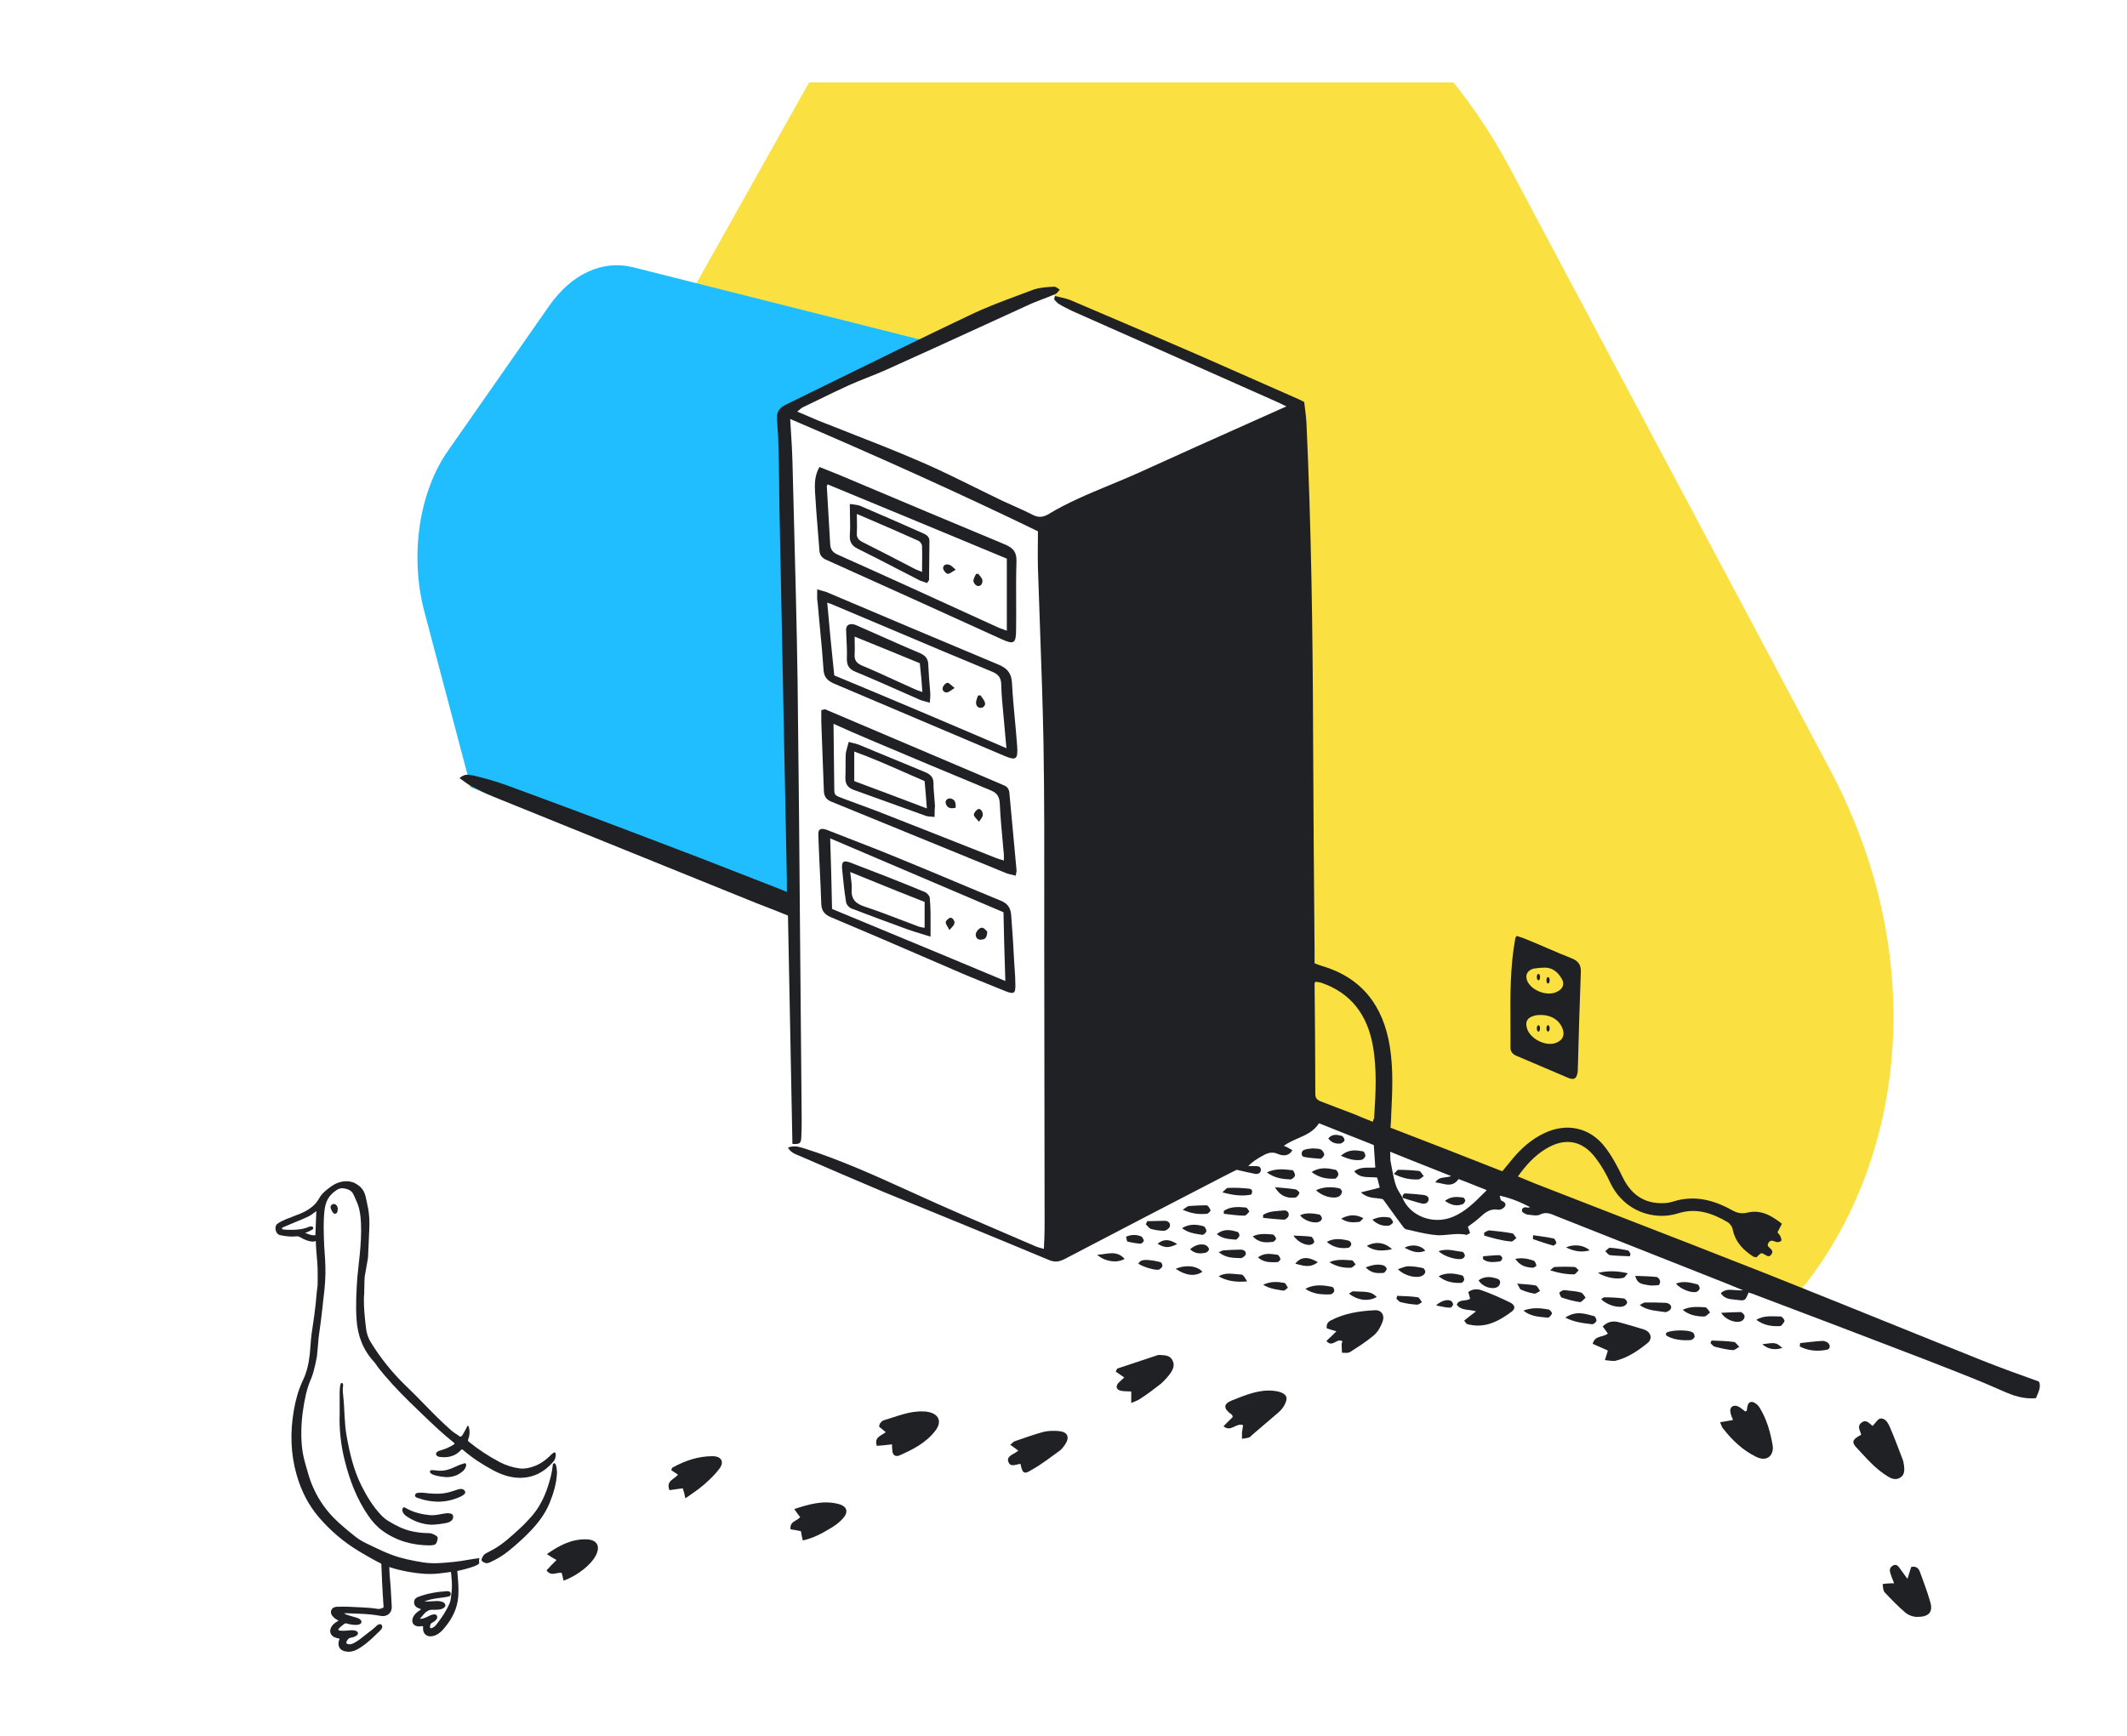 <svg width="2321" height="1895" viewBox="0 0 2321 1895" fill="none" xmlns="http://www.w3.org/2000/svg">
<rect width="2321" height="1895" fill="white"/>
<mask id="mask0_303_2" style="mask-type:luminance" maskUnits="userSpaceOnUse" x="95" y="90" width="2132" height="1416">
<path fill-rule="evenodd" clip-rule="evenodd" d="M448.302 90L95 701.083L2223.01 1505.15L2226.51 90H448.302Z" fill="white"/>
</mask>
<g mask="url(#mask0_303_2)">
<g style="mix-blend-mode:multiply">
<path d="M571.57 645.189C403.23 945.311 607.96 1375.08 946.342 1432.01L1600.94 1542.16C1960.82 1602.71 2188.05 1199.31 1996.65 839.571L1647.89 184.051C1467.62 -154.842 1046.01 -200.938 877.366 99.801L571.57 645.189Z" fill="#FAE041"/>
</g>
<g style="mix-blend-mode:multiply">
<path d="M690.804 291.715C657.543 283.344 623.602 298.979 599.216 333.913L488.578 492.409C457.087 537.525 446.987 606.775 463.048 667.486L604.766 1203.25C623.95 1275.77 675.149 1317.07 726.076 1301.08L1099.94 1183.71C1144.48 1169.73 1178.23 1115.03 1184.08 1047.37L1207.12 780.81C1210.12 746.157 1205.48 710.983 1193.92 680.644L1108.56 456.641C1092.65 414.877 1065.08 386.028 1033.44 378.059L690.804 291.715Z" fill="#20BEFF"/>
</g>
</g>
<path fill-rule="evenodd" clip-rule="evenodd" d="M1144.54 1374.5L876.556 1254.56L861.5 448.125L1144.54 319.771L1416.98 448.125L1435.5 1221.39L1144.54 1374.5Z" fill="white"/>
<path fill-rule="evenodd" clip-rule="evenodd" d="M1655.1 1021.56C1656.5 1022.08 1657.89 1022.53 1659.25 1022.96C1661.05 1023.54 1662.79 1024.1 1664.4 1024.79C1672.19 1027.94 1679.9 1031.26 1687.64 1034.59L1687.64 1034.59C1696.76 1038.51 1705.92 1042.46 1715.32 1046.16C1722.59 1048.99 1725.42 1053.83 1725.01 1061.09C1723.8 1095.77 1722.59 1130.46 1721.78 1165.55C1721.78 1167.56 1721.78 1169.18 1721.38 1171.19C1720.16 1177.24 1717.74 1178.86 1712.08 1176.84C1702.38 1172.81 1692.79 1168.67 1683.19 1164.54L1683.19 1164.54L1683.19 1164.54C1673.59 1160.4 1663.99 1156.27 1654.3 1152.24C1650.66 1150.62 1648.24 1147.8 1648.24 1143.77C1648.33 1134.75 1648.27 1125.73 1648.22 1116.72C1648.04 1085.82 1647.86 1054.98 1653.49 1024.38C1653.49 1023.69 1653.79 1023.29 1654.65 1022.16C1654.79 1021.98 1654.94 1021.78 1655.1 1021.56ZM1680.16 1107.87C1679.35 1107.87 1676.12 1107.87 1672.89 1109.08C1666.42 1111.1 1664.4 1115.54 1666.02 1121.58C1668.84 1133.68 1687.03 1142.96 1698.34 1138.12C1705.21 1135.3 1707.64 1130.05 1705.21 1123.2C1701.98 1113.92 1693.09 1107.47 1680.16 1107.87ZM1675.98 1056.92C1678.78 1056.56 1681.29 1056.25 1683.8 1056.25C1693.49 1055.44 1699.56 1060.68 1704 1067.94C1707.64 1073.99 1705.62 1079.24 1699.15 1082.46C1688.65 1088.11 1670.86 1081.25 1666.42 1070.36C1664.4 1064.72 1666.02 1060.28 1671.67 1057.86C1671.93 1057.78 1672.16 1057.69 1672.39 1057.61C1673.24 1057.31 1673.95 1057.05 1674.91 1057.05C1675.27 1057.01 1675.63 1056.96 1675.98 1056.92Z" fill="#202124"/>
<ellipse cx="1678.75" cy="1066.5" rx="1.75" ry="3.5" fill="#202124"/>
<ellipse cx="1678.75" cy="1122.5" rx="1.75" ry="3.5" fill="#202124"/>
<ellipse cx="1689.25" cy="1070" rx="1.75" ry="3.5" fill="#202124"/>
<ellipse cx="1689.25" cy="1122.5" rx="1.75" ry="3.5" fill="#202124"/>
<path fill-rule="evenodd" clip-rule="evenodd" d="M902.239 512.938C899.64 511.909 896.962 510.849 894.188 509.742C888.935 519.019 888.935 527.892 889.339 536.765C890.159 551.219 891.348 565.858 892.532 580.432C893.099 587.411 893.665 594.375 894.188 601.297C894.592 606.137 897.017 608.96 901.462 610.977C965.31 639.613 1029.16 668.652 1093 697.691C1106.34 703.741 1108.76 702.531 1108.76 687.205C1108.94 676.661 1108.89 666.117 1108.84 655.573C1108.77 641.514 1108.71 627.455 1109.17 613.396C1109.57 603.313 1106.34 598.473 1097.05 594.44C1036.83 569.434 976.624 544.025 916.414 518.615C911.901 516.761 907.215 514.906 902.239 512.938ZM1098.66 609.767V688.415C1097.59 688.025 1096.63 687.682 1095.76 687.369C1093.02 686.388 1091.11 685.702 1088.96 684.785C1030.77 658.165 972.583 631.546 913.989 605.33C908.736 602.91 906.311 600.087 905.907 594.037C905.301 583.551 904.695 573.165 904.089 562.779C903.482 552.394 902.876 542.008 902.27 531.522C902.001 530.984 902.27 530.446 902.599 529.789C902.764 529.46 902.944 529.102 903.078 528.698C968.538 555.72 1033.59 582.741 1098.65 609.762L1098.66 609.767Z" fill="#202124"/>
<path fill-rule="evenodd" clip-rule="evenodd" d="M1103.51 954.602C1105.04 954.945 1106.66 955.311 1108.36 955.819C1108.49 954.914 1108.66 954.092 1108.82 953.326C1109.16 951.703 1109.44 950.332 1109.17 948.962C1107.96 935.047 1106.64 921.234 1105.33 907.42C1104.02 893.606 1102.7 879.792 1101.49 865.877C1101.09 861.441 1099.47 858.618 1095.02 857.004L1069.57 846.115C1041.48 834.216 1013.3 822.217 985.109 810.218C956.924 798.22 928.738 786.221 900.653 774.323C900.177 774.085 899.561 774.267 898.64 774.54C897.997 774.73 897.205 774.964 896.208 775.129V788.036C896.612 800.741 897.117 813.344 897.622 825.948C898.127 838.552 898.633 851.156 899.037 863.861C899.441 869.911 902.269 873.137 907.523 875.154C939.244 888.06 970.966 901.067 1002.69 914.074C1034.41 927.082 1066.13 940.089 1097.85 952.995C1099.49 953.697 1101.41 954.128 1103.51 954.602ZM909.942 824.33C909.843 813.132 909.742 801.738 909.543 790.052C922.878 796.102 935.81 801.749 949.145 807.395C992.788 825.948 1036.43 844.098 1080.07 862.247C1087.35 865.071 1090.58 868.701 1090.98 877.17C1091.59 891.085 1092.88 905 1094.17 918.915C1094.6 923.553 1095.02 928.191 1095.43 932.829V939.282C1094.17 938.863 1092.96 938.492 1091.79 938.136C1089.6 937.465 1087.58 936.846 1085.73 936.056C1042.9 919.116 1000.06 902.177 956.823 885.237C950.559 882.817 944.195 880.498 937.83 878.179C931.466 875.86 925.101 873.541 918.838 871.121C910.351 867.894 910.351 867.894 910.351 858.618C910.146 847.328 910.045 835.934 909.942 824.33Z" fill="#202124"/>
<path fill-rule="evenodd" clip-rule="evenodd" d="M1107.24 1058.26C1107.06 1055.71 1106.88 1053.15 1106.74 1050.6C1105.94 1033.66 1104.72 1016.72 1103.51 1000.18C1103.11 991.311 1099.87 986.068 1091.39 982.841C1074.94 976.091 1058.48 969.175 1041.99 962.243C1022.03 953.852 1002.01 945.438 981.877 937.266C963.36 929.589 944.642 922.313 925.865 915.014C918.007 911.959 910.138 908.9 902.269 905.806C895.4 903.386 892.571 905 892.975 911.453C893.379 924.158 893.985 936.762 894.592 949.365C895.198 961.969 895.804 974.573 896.208 987.278C896.612 994.134 899.845 998.168 906.31 1000.99C943.044 1016.38 979.245 1032.03 1015.56 1047.73C1023.99 1051.37 1032.43 1055.02 1040.88 1058.67C1053 1064.04 1065.48 1069.06 1077.96 1074.08C1084.2 1076.59 1090.44 1079.1 1096.64 1081.66C1106.74 1085.69 1108.36 1084.48 1107.96 1073.59C1107.96 1068.48 1107.6 1063.37 1107.24 1058.26ZM987.129 949.741C1023.23 965.158 1059.19 980.519 1095.02 995.748C1095.39 1018.11 1096.07 1039.82 1096.79 1062.62C1096.87 1065.32 1096.96 1068.03 1097.04 1070.77C1054.75 1053.02 1012.81 1035.63 970.876 1018.24C949.908 1009.55 928.94 1000.86 907.927 992.118C907.548 969.056 906.814 944.93 906.058 920.074C906.008 918.414 905.957 916.75 905.906 915.083C933.055 926.646 960.129 938.21 987.129 949.741Z" fill="#202124"/>
<path fill-rule="evenodd" clip-rule="evenodd" d="M898.276 645.156C896.612 644.717 894.604 644.187 891.763 643.242C891.763 644.863 891.734 646.34 891.707 647.71C891.634 651.453 891.576 654.406 892.167 657.359C892.983 667.29 893.93 677.157 894.876 687.01C896.274 701.565 897.669 716.093 898.633 730.764C899.037 738.83 902.674 742.863 909.948 746.09C941.063 759.198 972.077 772.406 1003.09 785.615C1034.11 798.824 1065.12 812.033 1096.24 825.141C1108.76 830.385 1110.78 828.771 1109.98 815.058C1109.28 805.206 1108.37 795.353 1107.45 785.5C1106.23 772.364 1105.01 759.227 1104.32 746.09C1103.91 735.2 1099.47 729.554 1089.77 725.52C1027.14 699.304 964.097 672.685 901.461 646.065C900.457 645.731 899.453 645.466 898.276 645.156ZM1097.29 806.486C1097.59 809.536 1097.93 812.866 1098.26 816.672C1034.41 789.246 972.583 763.029 910.352 737.217C907.523 711.001 905.098 684.785 902.674 657.762C903.909 658.224 904.908 658.569 905.761 658.863C907.141 659.339 908.14 659.683 909.139 660.182C931.883 669.706 954.502 679.293 977.094 688.869C1011.9 703.623 1046.65 718.35 1081.69 732.78C1089.77 736.007 1092.6 739.637 1092.6 748.51C1092.87 758.727 1093.86 768.945 1094.84 779.162C1095.34 784.271 1095.83 789.38 1096.24 794.489C1096.48 798.295 1096.85 802.101 1097.29 806.486Z" fill="#202124"/>
<path fill-rule="evenodd" clip-rule="evenodd" d="M1008.46 635.265C1009.58 635.624 1010.7 635.982 1011.78 636.386C1012.28 635.142 1012.93 634.358 1013.36 633.845C1013.62 633.527 1013.8 633.313 1013.8 633.159C1013.8 626.101 1013.9 618.942 1014 611.783C1014.1 604.624 1014.21 597.465 1014.21 590.407C1014.21 585.567 1010.57 583.55 1006.93 581.937C984.302 571.854 962.077 562.174 939.447 552.494C937.158 551.352 934.464 551.018 931.365 550.635C930.087 550.477 928.74 550.31 927.324 550.074C927.324 554.369 927.419 558.473 927.512 562.452C927.689 570.058 927.855 577.207 927.324 584.357C926.92 591.213 929.345 595.65 935.81 598.876C949.674 605.669 963.381 612.776 977.127 619.903C985.417 624.202 993.721 628.507 1002.08 632.756C1003.97 633.831 1006.21 634.548 1008.46 635.265ZM935.099 568.933C935.052 566.442 935.002 563.803 935.002 560.964C938.537 562.485 942.034 563.987 945.502 565.476C965.03 573.863 983.613 581.844 1002.49 590.407C1004.1 591.213 1006.12 594.037 1006.12 596.053C1006.39 601.9 1006.3 607.921 1006.22 614.234C1006.17 617.501 1006.12 620.847 1006.12 624.286C1004.75 623.677 1003.49 623.183 1002.31 622.717C1000.35 621.949 998.59 621.257 996.829 620.253L996.828 620.252C978.24 610.573 959.652 600.893 941.063 591.617C936.618 589.197 934.598 586.777 935.002 581.533C935.264 577.613 935.186 573.522 935.099 568.933Z" fill="#202124"/>
<path d="M1067.55 626.303C1069.16 628.723 1071.59 630.739 1071.99 633.159C1072.4 636.386 1070.78 640.016 1067.14 639.612C1065.12 639.612 1062.29 636.386 1062.29 634.369C1061.89 631.949 1063.91 629.126 1065.12 626.303C1065.53 626.706 1066.74 626.303 1067.55 626.303Z" fill="#202124"/>
<path d="M1042.9 621.865C1038.45 624.285 1036.03 626.705 1034.01 626.302C1031.99 625.899 1029.56 622.672 1029.16 620.655C1028.75 617.429 1031.58 615.412 1034.81 616.219C1037.64 616.622 1039.26 618.639 1042.9 621.865Z" fill="#202124"/>
<path fill-rule="evenodd" clip-rule="evenodd" d="M1016.79 891.441C1017.72 891.511 1018.74 891.587 1019.86 891.689C1019.86 886.849 1019.86 883.219 1020.27 879.993C1020.11 876.852 1019.83 873.65 1019.55 870.411C1019.1 865.331 1018.65 860.159 1018.65 854.987C1018.65 848.534 1015.42 845.307 1009.76 842.887C997.637 837.845 985.413 832.804 973.189 827.762C960.965 822.721 948.741 817.679 936.618 812.638C934.788 811.953 932.958 811.526 930.981 811.066C929.466 810.713 927.865 810.339 926.111 809.814C925.648 811.818 925.126 813.646 924.635 815.364C923.841 818.141 923.128 820.632 922.879 823.124C922.677 827.359 922.677 831.695 922.677 836.081C922.677 840.467 922.677 844.904 922.475 849.34C922.475 856.197 925.303 859.827 931.769 862.247C944.902 866.885 957.934 871.624 970.966 876.363C983.998 881.102 997.031 885.841 1010.16 890.479C1011.98 891.082 1014.01 891.235 1016.79 891.441ZM1009.25 856.034C1009.96 864.106 1010.67 872.179 1011.38 882.413C983.898 871.926 958.035 862.247 932.173 852.567V820.301C951.223 827.215 969.243 835.158 987.262 843.101C994.47 846.278 1001.68 849.455 1008.95 852.567C1009.05 853.727 1009.15 854.88 1009.25 856.034Z" fill="#202124"/>
<path d="M1068.35 896.934C1065.53 893.707 1062.7 891.287 1062.7 889.271C1062.7 887.254 1065.12 884.431 1067.14 883.221C1069.57 882.011 1072.8 885.641 1072.4 889.674C1072.4 891.691 1070.38 893.707 1068.35 896.934Z" fill="#202124"/>
<path d="M1042.9 881.606C1036.83 883.219 1033.2 881.606 1031.99 876.766C1031.18 873.943 1033.6 871.12 1037.24 871.523C1042.9 872.733 1042.9 877.17 1042.9 881.606Z" fill="#202124"/>
<path fill-rule="evenodd" clip-rule="evenodd" d="M1005.02 1019.16C1008.23 1020.13 1011.66 1021.17 1015.42 1022.37C1015.42 1019.23 1015.43 1016.19 1015.45 1013.22C1015.52 1001.72 1015.57 991.325 1014.61 980.421C1014.61 978.001 1011.38 974.371 1008.95 973.565C981.878 962.272 954.803 951.785 927.324 941.299C920.455 938.879 918.434 940.492 918.838 947.752C920.051 960.255 921.263 972.758 923.283 984.858C923.687 987.681 926.92 990.908 929.345 991.714C949.55 999.378 969.755 1007.04 989.96 1014.3C994.779 1016.07 999.599 1017.53 1005.02 1019.16ZM928.453 957.499C928.209 955.696 927.953 953.803 927.728 951.785C934.932 954.703 942.027 957.593 949.056 960.457C969.236 968.678 988.872 976.677 1008.95 984.455V1012.69C1006.12 1012.28 1003.7 1011.88 1001.68 1011.07C996.049 1008.97 990.454 1006.83 984.873 1004.69C971.224 999.468 957.66 994.278 943.892 989.698C933.79 986.471 928.537 981.631 929.345 970.338C929.637 966.261 929.086 962.184 928.453 957.499Z" fill="#202124"/>
<path d="M1077.24 1016.72C1077.24 1022.77 1075.22 1025.59 1070.78 1025.59C1067.55 1026 1065.12 1024.38 1064.72 1020.75C1064.31 1017.53 1068.76 1011.88 1071.99 1012.69C1074.42 1013.09 1076.03 1015.91 1077.24 1016.72Z" fill="#202124"/>
<path d="M1036.03 1015.11C1034.01 1011.07 1031.99 1009.06 1031.99 1006.64C1031.99 1005.02 1034.81 1002.6 1036.43 1001.8C1039.26 1000.99 1042.49 1005.43 1041.28 1008.25C1040.88 1010.27 1038.86 1011.88 1036.03 1015.11Z" fill="#202124"/>
<path fill-rule="evenodd" clip-rule="evenodd" d="M1009.25 765.535C1010.87 765.953 1012.64 766.408 1014.61 767.063C1014.66 766.511 1014.7 765.975 1014.75 765.453C1015.09 761.396 1015.37 758.179 1015.01 754.963C1014.96 754.27 1014.9 753.579 1014.84 752.89C1014.09 743.953 1013.37 735.314 1012.99 726.327C1012.99 719.874 1010.57 715.841 1004.1 713.018C990.135 707.188 976.327 701.039 962.477 694.872C954.29 691.227 946.088 687.575 937.83 683.978C937.157 683.709 936.483 683.396 935.81 683.082C934.463 682.455 933.116 681.827 931.769 681.558C926.112 680.348 922.879 682.768 923.283 688.415C923.388 691.131 923.519 693.821 923.65 696.49C924.024 704.125 924.391 711.596 924.091 719.067C924.091 726.327 926.516 730.361 933.385 733.184C950.017 740.053 966.445 747.328 982.814 754.577C989.513 757.543 996.202 760.505 1002.89 763.433C1004.81 764.392 1006.87 764.923 1009.25 765.535ZM932.676 702.367C932.628 700.062 932.577 697.592 932.577 694.868C952.235 702.779 970.898 710.443 988.957 717.858C993.913 719.893 998.825 721.909 1003.7 723.907C1004.91 734.394 1005.72 744.074 1006.53 755.367C1001.68 753.753 998.445 752.543 995.212 750.93C988.552 747.976 981.892 744.913 975.212 741.841C963.654 736.526 952.035 731.184 940.255 726.327C934.194 723.504 932.173 720.277 932.577 713.824C932.838 710.185 932.762 706.546 932.676 702.367Z" fill="#202124"/>
<path d="M1069.97 758.996C1071.18 761.013 1072.8 762.626 1074.01 765.046C1075.63 767.869 1075.22 770.692 1071.99 772.306C1067.95 773.516 1065.53 771.096 1065.12 767.869C1064.72 765.046 1066.33 762.223 1067.14 759.399C1067.95 758.996 1068.76 758.996 1069.97 758.996Z" fill="#202124"/>
<path d="M1041.68 750.93C1038.05 753.35 1035.62 755.366 1033.6 755.77C1030.37 756.173 1027.94 753.753 1028.75 750.526C1029.16 748.51 1031.99 745.283 1034.01 745.283C1035.62 745.283 1038.05 748.106 1041.68 750.93Z" fill="#202124"/>
<path fill-rule="evenodd" clip-rule="evenodd" d="M1151.19 323.003C1153.36 323.62 1155.52 324.119 1157.66 324.612C1161.12 325.41 1164.52 326.194 1167.76 327.44L1167.77 327.442L1167.77 327.443C1215.05 347.608 1262.32 367.773 1309.6 388.342C1327.58 396.206 1345.57 404.172 1363.55 412.138C1381.53 420.103 1399.51 428.069 1417.5 435.934L1423.15 438.757C1423.41 441.062 1423.71 443.409 1424.01 445.77L1424.01 445.78C1424.65 450.85 1425.3 455.989 1425.58 460.94C1430.83 574.274 1432.45 687.205 1432.85 800.539L1432.86 801.737L1432.86 801.777C1433.26 880.42 1433.66 959.458 1434.47 1038.1V1051.41C1437.3 1052.62 1439.72 1053.42 1442.14 1054.23L1442.14 1054.23L1442.15 1054.23C1486.19 1067.14 1509.23 1097.79 1516.5 1141.75C1520.54 1166.35 1519.33 1191.36 1518.12 1216.37C1518.12 1219.99 1517.85 1223.62 1517.53 1227.91V1227.91C1517.49 1228.43 1517.45 1228.96 1517.41 1229.49C1517.38 1229.95 1517.34 1230.41 1517.31 1230.89C1558.12 1246.62 1598.53 1262.34 1639.35 1278.48C1642.04 1275.25 1644.38 1272.38 1646.71 1269.51C1647.88 1268.08 1649.04 1266.65 1650.26 1265.17C1659.95 1253.47 1671.27 1243.39 1685.01 1236.94C1709.25 1225.24 1734.71 1230.48 1751.28 1251.86C1759.36 1262.34 1765.42 1274.04 1771.08 1285.74C1779.16 1301.87 1791.29 1311.95 1809.47 1313.16C1814.72 1313.57 1820.79 1313.16 1825.63 1311.55C1848.26 1304.29 1869.28 1309.53 1889.08 1320.42C1894.74 1323.65 1899.58 1325.26 1906.45 1323.65C1921 1320.02 1932.72 1326.47 1944.44 1335.75C1943.63 1337.16 1942.92 1338.57 1942.17 1340.08L1942.17 1340.09C1941.41 1341.6 1940.6 1343.21 1939.59 1345.03C1939.75 1345.26 1939.92 1345.5 1940.1 1345.74C1940.39 1346.1 1940.7 1346.47 1941 1346.84C1941.51 1347.45 1942.01 1348.05 1942.42 1348.66C1942.53 1348.92 1942.64 1349.2 1942.76 1349.47L1942.76 1349.49C1943.52 1351.3 1944.33 1353.26 1943.63 1354.3C1942.82 1355.51 1939.59 1356.32 1937.97 1355.51C1933.93 1353.9 1931.1 1353.09 1929.08 1357.93V1359.95C1929.64 1360.72 1930.4 1361.43 1931.16 1362.14C1933.18 1364.02 1935.18 1365.89 1933.12 1368.82C1930.89 1372.54 1928.51 1371.08 1926.06 1369.59C1924.53 1368.66 1922.97 1367.7 1921.41 1368.02C1919.79 1369.23 1918.17 1370.84 1916.56 1372.45C1916 1372.27 1915.45 1372.17 1914.93 1372.07L1914.93 1372.07C1914.32 1371.96 1913.76 1371.86 1913.32 1371.65C1902.01 1364.39 1893.52 1355.51 1890.69 1341.8C1890.29 1338.98 1887.87 1335.75 1885.44 1334.14C1868.47 1324.05 1850.69 1318 1830.89 1324.46C1805.03 1332.52 1772.29 1322.44 1757.34 1291.38C1752.9 1281.7 1747.64 1272.43 1741.18 1263.96C1726.63 1244.6 1707.64 1241.37 1687.03 1253.88C1674.91 1261.13 1665.61 1271.22 1656.32 1284.12C1658.44 1285 1660.49 1285.83 1662.47 1286.64L1662.49 1286.65C1666.91 1288.45 1671 1290.12 1674.91 1291.79C1705.65 1303.79 1736.45 1315.75 1767.26 1327.71L1767.29 1327.72C1820.3 1348.29 1873.36 1368.88 1926.26 1389.8C1969.49 1406.97 2012.6 1424.38 2055.65 1441.77L2055.68 1441.78C2091.5 1456.24 2127.28 1470.69 2163.06 1484.98C2183.26 1493.05 2203.47 1500.31 2224.88 1507.97C2227.3 1512.8 2225 1518.21 2222.76 1523.46C2222.38 1524.35 2222 1525.24 2221.65 1526.12C2207.91 1527.33 2196.6 1523.3 2184.88 1518.05C2162.9 1508.2 2140.18 1499.35 2117.49 1490.51L2117.49 1490.51C2111.39 1488.13 2105.29 1485.76 2099.21 1483.37C2038.19 1459.97 1977.17 1436.58 1916.15 1413.59C1914.01 1412.67 1911.87 1411.99 1909.9 1411.36C1909.27 1411.16 1908.66 1410.96 1908.07 1410.77L1907.89 1411.22C1904.43 1419.65 1904.28 1420.02 1895.54 1418.83C1894.62 1418.72 1893.69 1418.63 1892.76 1418.54C1887.16 1417.99 1881.57 1417.45 1877.76 1411.57C1882.13 1407.22 1887.23 1407.64 1893.08 1408.13C1895.88 1408.36 1898.86 1408.61 1902.01 1408.35C1898.47 1406.91 1895.19 1405.56 1892.09 1404.28C1885.6 1401.6 1879.86 1399.24 1874.13 1397.06C1844.83 1385.36 1815.43 1373.76 1786.03 1362.17C1756.63 1350.57 1727.24 1338.98 1697.94 1327.28L1697.48 1327.08C1691.99 1324.73 1686.85 1322.53 1680.56 1325.67C1677.82 1327.19 1673.94 1326.65 1670.12 1326.11C1668.86 1325.94 1667.62 1325.77 1666.42 1325.67C1664.4 1325.26 1661.17 1323.25 1660.76 1322.04C1660.36 1318.41 1663.19 1317.2 1666.42 1318C1667.23 1318.41 1668.44 1318 1669.65 1317.6C1659.55 1312.36 1649.45 1307.92 1636.52 1305.1C1636.77 1306.1 1636.94 1306.95 1637.09 1307.66C1637.4 1309.21 1637.58 1310.06 1638.13 1310.34C1640.96 1311.55 1644.19 1313.57 1642.17 1316.79C1640.96 1318.81 1637.32 1320.83 1634.9 1320.42C1626.01 1318.81 1620.35 1323.65 1614.7 1328.89C1610.65 1332.52 1606.21 1335.75 1601.76 1338.98C1602.17 1340.19 1602.57 1341.3 1602.98 1342.4C1603.38 1343.51 1603.78 1344.62 1604.19 1345.83C1603.62 1346.12 1603.09 1346.46 1602.61 1346.77C1601.71 1347.35 1600.93 1347.85 1600.15 1347.85C1593.75 1346.38 1587.36 1347 1580.96 1347.61C1576.85 1348.01 1572.74 1348.41 1568.63 1348.25C1559.76 1347.64 1551.12 1345.64 1542.53 1343.66C1539.78 1343.02 1537.03 1342.39 1534.28 1341.8C1533.07 1341.4 1531.86 1340.19 1531.05 1338.98C1526.36 1332.75 1521.85 1326.52 1517.18 1320.07C1514.59 1316.5 1511.96 1312.87 1509.23 1309.13C1507.19 1308.32 1504.78 1308.1 1502.15 1307.85C1496.96 1307.38 1490.88 1306.82 1484.98 1301.47C1487.41 1300.86 1489.62 1300.33 1491.71 1299.82L1491.72 1299.82C1496.58 1298.65 1500.79 1297.63 1505.59 1296.22C1505.18 1294.41 1504.68 1292.59 1504.17 1290.78C1503.67 1288.96 1503.16 1287.15 1502.76 1285.33C1500.42 1285.02 1498.06 1284.98 1495.72 1284.94H1495.72C1489.15 1284.83 1482.77 1284.72 1477.71 1278.48C1483.32 1274.43 1488.94 1274.47 1495.11 1274.51C1496.93 1274.52 1498.8 1274.54 1500.74 1274.44C1500.55 1270.67 1500.27 1266.99 1499.99 1263.23L1499.99 1263.23C1499.67 1258.95 1499.34 1254.57 1499.12 1249.84C1491.51 1246.8 1483.96 1243.82 1476.44 1240.85C1464 1235.94 1451.66 1231.07 1439.32 1226.05C1433.74 1234.9 1425.14 1238.68 1416.31 1242.56C1411.07 1244.86 1405.74 1247.19 1400.93 1250.65C1401.6 1250.99 1402.28 1251.25 1402.92 1251.51C1403.82 1251.86 1404.67 1252.2 1405.37 1252.67C1406.56 1253.26 1407.52 1253.85 1408.75 1254.59C1409.2 1254.87 1409.68 1255.16 1410.22 1255.49C1406.18 1262.75 1398.91 1261.54 1394.46 1259.52C1387.19 1256.3 1381.93 1259.12 1376.28 1262.34C1371.43 1265.17 1366.58 1267.99 1362.13 1272.83H1369.41C1372.24 1272.83 1375.87 1272.83 1375.87 1276.86C1375.87 1280.49 1372.64 1281.7 1369.81 1281.3C1363.75 1280.09 1357.69 1278.88 1349.61 1276.86C1347.25 1277.91 1344.2 1279.47 1340.81 1281.2L1340.81 1281.21C1338.98 1282.14 1337.04 1283.13 1335.06 1284.12C1277.27 1313.97 1219.89 1343.82 1162.11 1374.07C1156.45 1376.89 1152 1378.1 1145.54 1375.68C1085.74 1350.68 1025.53 1326.07 965.325 1301.47L965.317 1301.47L965.309 1301.47C934.6 1288.56 903.89 1275.25 873.181 1261.94L873.178 1261.94L873.175 1261.94C872.668 1261.73 872.156 1261.52 871.643 1261.32C867.249 1259.54 862.734 1257.72 859.84 1252.67C866.095 1250.09 871.01 1251.54 876.11 1253.03L876.118 1253.04C876.616 1253.18 877.116 1253.33 877.62 1253.47C917.064 1265.96 954.728 1283.07 992.284 1300.14L992.284 1300.14C994.742 1301.25 997.2 1302.37 999.658 1303.48C1034 1319.18 1068.85 1334.11 1103.81 1349.09C1112.86 1352.97 1121.93 1356.86 1130.99 1360.76C1133.41 1361.56 1135.84 1362.37 1139.07 1363.18C1139.11 1362.4 1139.15 1361.63 1139.18 1360.87C1139.55 1353.31 1139.88 1346.38 1139.88 1339.78C1139.88 1288.36 1139.78 1236.83 1139.68 1185.31C1139.58 1133.79 1139.48 1082.26 1139.48 1030.84C1139.48 1016.15 1139.49 1001.47 1139.51 986.805V986.797C1139.57 928.189 1139.64 869.736 1138.67 811.025C1137.86 768.541 1136.33 726.057 1134.81 683.573C1134.04 662.332 1133.28 641.091 1132.61 619.85C1132.34 611.372 1132.42 603.068 1132.51 594.253V594.252C1132.56 589.647 1132.61 584.903 1132.61 579.92C1044.51 537.168 953.59 496.432 862.264 457.31C862.534 462.284 862.848 467.259 863.162 472.233C863.791 482.182 864.419 492.13 864.689 502.079C865.194 522.246 865.724 542.414 866.255 562.581C867.846 623.078 869.437 683.576 870.346 744.073C871.559 839.469 872.335 934.72 873.111 1030V1030L873.112 1030.02C873.628 1093.45 874.145 1156.89 874.791 1220.4C874.791 1227.26 874.791 1234.52 874.387 1241.37C873.983 1248.23 872.771 1249.04 864.689 1248.63L864.688 1248.62C863.072 1165.94 861.456 1083.26 859.84 999.378C851.403 995.893 842.966 992.618 834.68 989.401L834.679 989.401C831.456 988.149 828.256 986.907 825.087 985.664C777.201 966.305 729.417 946.945 681.632 927.586L681.419 927.499C633.705 908.169 585.992 888.838 538.177 869.507C530.095 866.281 522.013 862.247 514.335 858.214C511.621 856.736 509.207 854.957 506.635 853.061L506.635 853.061C504.995 851.853 503.292 850.597 501.404 849.341C506.577 844.547 511.412 845.485 515.6 846.297L515.601 846.298C515.993 846.374 516.379 846.449 516.76 846.518C528.479 849.341 540.198 852.568 551.512 856.601C606.47 876.767 661.427 897.337 716.385 918.309C747.674 930.059 778.963 942.283 810.071 954.436L810.076 954.438L810.079 954.439C819.545 958.137 828.995 961.829 838.422 965.498C844.888 967.918 850.949 970.338 858.627 973.565V959.852C857.213 892.497 855.9 825.041 854.586 757.585C853.273 690.129 851.96 622.673 850.545 555.318C850.411 547.252 850.321 539.186 850.231 531.119C850.051 514.986 849.872 498.853 849.333 482.719C849.333 478.262 848.991 473.805 848.641 469.237L848.641 469.235C848.453 466.777 848.262 464.286 848.121 461.747C846.908 449.647 848.929 445.614 860.244 440.37C874.907 433.187 889.571 425.984 904.239 418.779C955.459 393.619 1006.73 368.432 1058.25 343.976C1076.24 335.321 1094.73 328.45 1113.33 321.54L1113.34 321.538C1118.14 319.754 1122.95 317.967 1127.76 316.147C1134.56 313.751 1142.55 313.332 1150.15 312.932L1150.39 312.92C1151.83 312.92 1153.27 313.949 1154.72 314.978L1154.72 314.979C1155.29 315.39 1155.87 315.801 1156.45 316.147C1155.91 316.684 1155.42 317.312 1154.92 317.939C1153.93 319.194 1152.95 320.449 1151.6 320.986C1147.2 322.919 1142.72 324.622 1138.24 326.328L1138.23 326.329C1132.42 328.54 1126.59 330.758 1120.89 333.489C1103.78 341.287 1086.67 349.13 1069.57 356.972C1035.35 372.657 1001.14 388.342 966.926 403.668C960.258 406.693 953.388 409.415 946.519 412.138C939.649 414.86 932.779 417.583 926.112 420.607C915.493 425.402 905.032 430.512 894.532 435.642C888.249 438.711 881.953 441.787 875.599 444.807C874.739 445.236 873.993 445.894 873.057 446.719C872.235 447.445 871.265 448.3 869.942 449.243C872.884 450.502 875.632 451.663 878.269 452.778C883.24 454.879 887.819 456.815 892.572 458.923C902.737 462.96 912.903 466.938 923.061 470.912L923.068 470.915L923.068 470.915C950.459 481.633 977.793 492.328 1004.91 504.096C1024.85 512.7 1044.42 522.379 1064 532.059L1064 532.059L1064 532.061C1073.79 536.9 1083.58 541.74 1093.41 546.445C1097.18 548.192 1101 549.895 1104.81 551.598C1112.45 555.004 1120.08 558.41 1127.35 562.174C1133.01 564.997 1137.86 564.594 1143.11 561.771C1164.65 548.647 1187.94 539.003 1211.22 529.359C1221.57 525.073 1231.92 520.787 1242.12 516.195C1284.54 496.839 1326.96 477.887 1369.38 458.934L1369.39 458.933L1369.41 458.923C1380.32 454.083 1391.23 449.243 1403.76 443.597C1401.53 442.589 1399.71 441.681 1398.1 440.874L1398.1 440.874C1396.48 440.068 1395.07 439.362 1393.65 438.757C1319.3 405.684 1244.95 372.612 1170.19 339.539C1169.23 339.06 1168.25 338.58 1167.27 338.097L1167.26 338.094C1163.28 336.142 1159.2 334.138 1155.64 331.876C1154.12 330.964 1152.82 329.594 1151.59 328.283L1151.59 328.283C1151.18 327.855 1150.78 327.433 1150.39 327.036C1150.39 325.423 1150.79 324.213 1151.19 323.003ZM1530.64 1307.52L1530.24 1307.11C1538.32 1327.28 1563.78 1337.36 1585.6 1328.09C1598.98 1322.52 1608.94 1312.53 1619.57 1301.86C1620.5 1300.93 1621.43 1299.99 1622.37 1299.05C1618.11 1297.38 1614.08 1295.76 1610.19 1294.21C1603.76 1291.63 1597.71 1289.21 1591.66 1286.95C1585.9 1294.82 1579.68 1293.37 1573.01 1291.82C1570.79 1291.31 1568.52 1290.78 1566.2 1290.58C1569.17 1286.01 1572.85 1285.56 1577.01 1285.05C1579.09 1284.8 1581.29 1284.53 1583.58 1283.72C1573.95 1279.84 1564.66 1276.17 1555.47 1272.54L1555.44 1272.53C1542.67 1267.48 1530.06 1262.49 1516.9 1257.1C1517.11 1259.32 1517.11 1261.24 1517.11 1262.9C1517.11 1264.56 1517.11 1265.97 1517.31 1267.18C1517.75 1269.37 1518.15 1271.59 1518.57 1273.82L1518.57 1273.82C1519.67 1279.81 1520.79 1285.91 1522.56 1291.79C1523.81 1296.47 1526.28 1300.43 1528.64 1304.23C1529.32 1305.33 1530 1306.42 1530.64 1307.52ZM1498.79 1222.12C1498.53 1222.76 1498.22 1223.51 1497.91 1224.43C1495.03 1223.17 1492.23 1222.08 1489.47 1221C1486.04 1219.65 1482.68 1218.33 1479.32 1216.77C1473.06 1214.35 1466.7 1211.93 1460.33 1209.51C1453.97 1207.09 1447.6 1204.67 1441.34 1202.25C1437.3 1200.64 1435.28 1198.62 1435.28 1194.18C1435.28 1153.85 1434.87 1113.52 1434.47 1073.19C1434.47 1073.19 1434.87 1072.78 1435.28 1071.57C1435.99 1071.72 1436.81 1071.81 1437.66 1071.9C1439.2 1072.08 1440.84 1072.26 1442.15 1072.78C1474.47 1084.08 1491.85 1107.87 1497.91 1140.54C1502.76 1166.76 1501.14 1193.38 1499.53 1219.59C1499.53 1220.34 1499.22 1221.09 1498.79 1222.12Z" fill="#202124"/>
<path d="M2030.92 1566.05C2030.11 1561.61 2026.07 1557.18 2030.92 1553.14C2036.57 1548.3 2040.21 1554.35 2043.44 1556.37C2046.68 1553.14 2049.1 1548.71 2051.93 1548.3C2057.18 1547.9 2060.01 1552.74 2062.03 1557.18C2066.88 1568.47 2071.33 1580.17 2075.77 1591.86C2076.98 1594.69 2077.39 1597.51 2077.79 1600.33C2078.2 1604.77 2078.2 1609.61 2074.16 1612.43C2069.71 1615.66 2064.86 1614.45 2060.82 1612.03C2046.27 1603.56 2035.77 1590.65 2024.45 1578.55C2020.41 1573.31 2022.43 1570.49 2030.92 1566.05Z" fill="#202124"/>
<path d="M1876.96 1552.34C1882.61 1551.53 1886.65 1550.72 1891.1 1549.92C1889.89 1547.09 1888.67 1544.27 1888.27 1541.45C1887.06 1536.2 1891.1 1532.98 1896.35 1534.99C1899.18 1536.2 1901.61 1538.62 1904.43 1540.64C1904.84 1540.24 1906.05 1540.24 1906.05 1539.83C1906.86 1536.2 1906.45 1530.56 1911.3 1530.15C1914.54 1530.15 1918.58 1533.78 1920.19 1536.61C1927.87 1549.11 1931.91 1563.22 1934.34 1577.74C1935.95 1587.42 1929.08 1596.3 1916.56 1590.25C1901.61 1582.99 1890.29 1572.1 1880.19 1559.19C1878.98 1557.98 1878.57 1555.97 1876.96 1552.34Z" fill="#202124"/>
<path d="M973.39 1576.54C966.925 1577.34 962.076 1577.75 956.822 1578.15C953.59 1568.47 961.672 1567.26 966.521 1563.23C964.096 1561.21 961.672 1559.19 959.247 1557.18C959.651 1555.97 959.651 1554.76 960.055 1553.95C961.268 1552.74 962.48 1550.72 964.096 1550.32C978.24 1546.29 992.383 1539.83 1007.74 1540.64C1009.36 1540.64 1010.57 1540.64 1012.18 1541.04C1024.31 1543.06 1028.35 1551.53 1020.67 1561.61C1010.57 1574.92 996.02 1582.18 981.472 1588.63C977.431 1590.25 974.199 1588.63 973.795 1583.79C973.39 1580.97 973.39 1578.96 973.39 1576.54Z" fill="#202124"/>
<path d="M1356.48 1555.56C1348.39 1552.74 1343.54 1563.63 1335.06 1556.77C1338.7 1553.14 1341.93 1549.92 1345.16 1546.69C1344.76 1545.48 1344.76 1544.67 1344.35 1544.27C1335.06 1537.82 1334.25 1532.57 1344.35 1528.54C1358.9 1522.89 1373.45 1516.44 1389.61 1518.05C1391.63 1518.46 1394.06 1518.46 1396.08 1519.26C1404.16 1521.68 1405.78 1525.72 1401.73 1533.38C1400.12 1536.61 1397.69 1539.43 1394.87 1541.85C1385.57 1549.92 1375.87 1557.98 1366.58 1566.05C1365.37 1566.85 1364.56 1568.47 1363.35 1568.87C1360.92 1569.68 1358.09 1570.08 1355.26 1570.48C1355.26 1568.06 1355.26 1565.64 1355.26 1563.63C1355.67 1560.4 1356.07 1557.98 1356.48 1555.56Z" fill="#202124"/>
<path d="M2081.43 1723.35C2083.05 1718.1 2084.26 1714.07 2085.47 1710.44C2091.13 1708.83 2093.96 1712.46 2095.17 1716.09C2099.21 1726.98 2103.25 1737.86 2106.48 1749.16C2109.31 1759.64 2104.87 1764.89 2091.94 1764.89C2087.49 1764.89 2082.24 1762.87 2079 1760.05C2070.92 1753.19 2063.65 1745.53 2056.37 1737.86C2054.76 1735.85 2054.76 1731.81 2054.35 1728.99C2057.59 1728.59 2060.42 1728.19 2063.65 1728.19C2064.46 1728.19 2064.86 1728.19 2066.88 1728.19C2065.27 1724.56 2064.05 1720.93 2062.84 1717.3C2061.63 1713.67 2062.03 1710.84 2065.67 1708.83C2068.9 1706.81 2071.33 1709.23 2072.94 1711.65C2075.37 1714.88 2078.2 1718.91 2081.43 1723.35Z" fill="#202124"/>
<path d="M1234.44 1531.36C1234.44 1525.72 1234.44 1522.49 1234.44 1518.86C1230.4 1518.46 1226.76 1518.86 1223.53 1518.05C1218.27 1517.25 1217.06 1513.62 1220.3 1509.58C1222.32 1507.57 1224.34 1505.95 1226.76 1503.53C1223.12 1501.11 1220.3 1499.1 1217.47 1497.08C1218.27 1495.87 1218.68 1494.26 1219.08 1493.85C1233.23 1489.01 1247.37 1484.58 1261.51 1479.74C1262.73 1479.33 1263.53 1478.93 1264.75 1478.93C1270.4 1479.33 1276.47 1478.93 1279.29 1484.58C1282.53 1490.22 1279.7 1495.47 1276.47 1499.9C1273.64 1503.53 1270.4 1507.16 1266.77 1510.39C1259.49 1516.04 1252.22 1521.68 1244.54 1526.52C1242.12 1528.54 1238.88 1529.35 1234.44 1531.36Z" fill="#202124"/>
<path d="M1464.77 1464.01C1458.71 1459.97 1453.86 1471.67 1447.4 1463.6C1451.04 1460.38 1454.27 1457.15 1458.31 1453.12C1454.27 1451.91 1451.04 1451.1 1447.8 1449.89C1446.99 1445.05 1449.42 1442.63 1452.65 1441.02C1467.6 1433.35 1483.77 1430.93 1500.34 1430.13C1507.2 1429.72 1511.25 1435.37 1508.82 1442.23C1506.8 1447.87 1503.57 1453.92 1499.12 1457.55C1491.04 1464.41 1482.15 1470.06 1473.26 1475.7C1470.84 1477.32 1467.2 1476.51 1464.37 1476.51C1464.37 1473.28 1463.97 1470.46 1463.97 1467.23C1463.97 1466.43 1464.77 1465.22 1464.77 1464.01Z" fill="#202124"/>
<path d="M1113.61 1597.91C1109.17 1597.91 1102.7 1602.35 1100.28 1595.49C1098.26 1589.84 1104.72 1587.83 1108.36 1585.41C1109.17 1585 1109.98 1584.2 1111.19 1583.39C1108.36 1581.37 1105.94 1579.36 1102.3 1576.94C1104.72 1575.32 1105.94 1573.31 1107.96 1572.9C1118.46 1569.27 1128.57 1565.64 1139.07 1562.82C1144.32 1561.61 1149.98 1561.61 1155.24 1562.01C1164.93 1562.82 1167.76 1568.47 1162.11 1576.94C1160.49 1579.36 1158.47 1581.78 1156.45 1583.39C1146.35 1590.65 1136.65 1598.31 1125.74 1604.36C1117.65 1609.61 1115.63 1608.4 1113.61 1597.91Z" fill="#202124"/>
<path d="M1751.28 1484.58C1752.9 1479.74 1753.71 1476.51 1754.51 1474.09C1748.86 1471.67 1743.6 1469.25 1737.95 1466.83C1740.37 1457.15 1749.66 1459.97 1754.51 1455.54C1752.9 1453.12 1750.88 1450.7 1748.86 1447.87C1754.51 1442.23 1760.57 1441.42 1767.44 1443.44C1776.33 1445.86 1784.82 1448.28 1793.71 1451.1C1801.39 1453.52 1803.81 1461.18 1797.75 1466.02C1787.25 1474.49 1775.93 1482.16 1762.6 1485.38C1759.36 1485.79 1755.73 1484.98 1751.28 1484.58Z" fill="#202124"/>
<path d="M876.003 1681.4C875.195 1677.77 874.386 1674.54 873.982 1671.32C869.941 1670.51 866.305 1669.7 862.668 1669.3C861.455 1660.43 869.537 1660.43 873.174 1655.99C871.154 1653.57 869.537 1651.15 866.709 1647.12C882.873 1641.87 898.228 1637.44 914.392 1641.47C924.495 1643.89 926.515 1650.34 919.241 1658.01C915.605 1662.04 911.159 1665.27 906.31 1668.09C897.016 1673.74 887.318 1678.98 876.003 1681.4Z" fill="#202124"/>
<path d="M745.075 1624.53C739.822 1625.34 734.973 1625.74 730.527 1626.55C726.486 1616.06 735.781 1614.85 739.822 1609.61C737.397 1607.99 734.973 1606.38 732.548 1604.77C732.952 1603.96 732.952 1602.35 733.76 1601.94C747.5 1594.28 762.047 1589.44 777.403 1589.44C787.505 1589.44 790.738 1595.89 784.677 1603.56C779.827 1610.01 773.766 1615.66 767.705 1620.9C762.047 1625.74 755.582 1630.18 747.904 1635.42C747.095 1631.39 746.287 1628.16 745.075 1624.53Z" fill="#202124"/>
<path d="M614.956 1725.36C614.148 1722.13 613.743 1719.31 612.935 1716.89C607.682 1715.68 601.62 1721.33 596.367 1714.07C599.6 1710.44 603.237 1706.81 607.278 1702.77C603.641 1700.76 600.812 1699.15 596.771 1696.32C610.511 1686.64 623.846 1679.79 640.01 1680.19C651.729 1680.59 655.366 1687.85 650.112 1697.94C644.859 1708.02 630.311 1719.71 614.956 1725.36Z" fill="#202124"/>
<path d="M1604.19 1417.63C1603.78 1415.21 1602.98 1413.19 1602.17 1410.37C1606.61 1406.74 1612.27 1406.74 1616.72 1408.35C1627.22 1411.98 1637.73 1416.82 1647.83 1421.66C1653.49 1424.48 1653.89 1428.52 1649.45 1431.74C1635.3 1442.23 1620.35 1450.29 1601.76 1445.45C1600.96 1445.45 1600.55 1445.05 1599.74 1444.24C1599.34 1443.84 1598.93 1443.03 1597.72 1441.42C1601.76 1438.19 1605.8 1434.97 1610.65 1431.34C1602.98 1428.92 1594.49 1430.94 1589.64 1424.08C1592.07 1417.63 1599.34 1420.85 1604.19 1417.63Z" fill="#202124"/>
<path d="M1708.04 1438.19C1720.16 1430.13 1729.86 1434.16 1739.56 1436.58C1740.77 1436.98 1742.39 1440.21 1741.99 1441.82C1741.58 1443.44 1738.75 1445.45 1737.54 1445.45C1727.84 1444.24 1718.55 1443.44 1708.04 1438.19Z" fill="#202124"/>
<path d="M1619.54 1345.43C1621.57 1344.62 1623.18 1343.01 1625.2 1343.01C1633.69 1343.82 1641.77 1344.62 1650.26 1346.24C1651.87 1346.64 1653.09 1349.46 1654.7 1351.48C1652.68 1352.69 1650.66 1355.51 1649.04 1355.11C1638.94 1354.3 1629.24 1351.48 1619.54 1348.66C1619.54 1347.45 1619.54 1346.64 1619.54 1345.43Z" fill="#202124"/>
<path d="M1916.56 1440.61C1925.04 1435.37 1934.34 1436.98 1943.23 1436.98C1944.44 1436.98 1946.86 1439.81 1947.27 1441.42C1947.27 1443.03 1945.25 1445.05 1944.04 1446.66C1943.63 1447.07 1942.82 1447.47 1942.01 1447.47C1933.12 1447.87 1924.64 1446.66 1916.56 1440.61Z" fill="#202124"/>
<path d="M1789.27 1424.48C1792.09 1422.87 1793.71 1421.66 1795.33 1421.66C1803 1421.66 1810.68 1421.66 1817.96 1422.06C1821.19 1422.46 1824.83 1424.88 1823.21 1428.51C1822.4 1430.53 1818.36 1432.55 1816.74 1432.14C1807.85 1430.53 1798.16 1430.93 1789.27 1424.48Z" fill="#202124"/>
<path d="M1817.96 1457.55C1817.96 1455.54 1817.96 1455.13 1818.36 1454.73C1823.21 1451.5 1843.42 1451.1 1847.46 1454.73C1848.67 1455.54 1849.48 1458.36 1849.07 1459.57C1848.26 1461.18 1845.84 1462.8 1844.22 1462.8C1834.93 1463.2 1825.63 1462.39 1817.96 1457.55Z" fill="#202124"/>
<path d="M1525.39 1385.36C1530.24 1383.75 1533.47 1382.13 1536.7 1382.13C1541.96 1382.13 1547.62 1382.94 1552.87 1384.15C1554.08 1384.55 1555.29 1386.97 1555.29 1388.18C1555.29 1389.8 1553.68 1391.41 1552.46 1392.22C1546.4 1395.85 1533.07 1393.02 1525.39 1385.36Z" fill="#202124"/>
<path d="M1964.24 1466.02C1972.32 1465.22 1980.4 1464.01 1988.89 1463.6C1990.91 1463.6 1994.14 1464.81 1995.36 1466.43C1997.78 1469.25 1996.57 1472.88 1993.34 1473.28C1983.23 1475.3 1973.13 1474.49 1963.84 1469.65C1964.24 1468.44 1964.24 1467.23 1964.24 1466.02Z" fill="#202124"/>
<path d="M1708.85 1408.35C1714.1 1409.16 1719.76 1409.16 1725.01 1410.77C1727.03 1411.17 1728.65 1414.4 1730.27 1416.42C1728.25 1418.03 1725.82 1421.26 1724.21 1421.26C1717.34 1420.45 1710.87 1418.43 1704.4 1416.42C1703.19 1416.01 1701.98 1413.19 1701.58 1411.17C1701.58 1410.37 1704 1409.16 1705.62 1408.35C1706.43 1407.95 1707.64 1408.35 1708.85 1408.35Z" fill="#202124"/>
<path d="M1436.08 1299.05C1445.38 1295.01 1453.46 1295.42 1461.54 1297.03C1462.75 1297.43 1464.77 1299.85 1464.37 1301.06C1463.97 1303.08 1462.75 1305.1 1461.14 1305.9C1455.48 1309.13 1442.55 1305.9 1436.08 1299.05Z" fill="#202124"/>
<path d="M1836.14 1429.72C1844.22 1425.69 1852.71 1426.5 1860.79 1426.9C1862.41 1426.9 1864.43 1430.53 1866.04 1432.55C1864.02 1434.16 1861.6 1436.98 1859.58 1436.98C1851.09 1436.98 1843.01 1435.37 1836.14 1429.72Z" fill="#202124"/>
<path d="M1382.34 1279.69C1392.85 1274.85 1401.74 1276.46 1410.22 1277.27C1411.43 1277.27 1413.45 1281.3 1413.05 1283.32C1412.65 1284.93 1409.41 1287.75 1407.8 1287.35C1399.72 1286.95 1391.23 1286.14 1382.34 1279.69Z" fill="#202124"/>
<path d="M1662.38 1430.53C1671.67 1426.9 1680.97 1427.71 1689.86 1429.32C1691.47 1429.72 1693.9 1432.95 1693.49 1433.76C1692.69 1435.77 1690.26 1438.6 1688.65 1438.19C1679.76 1437.39 1670.06 1436.98 1662.38 1430.53Z" fill="#202124"/>
<path d="M1424.37 1406.74C1434.06 1401.49 1444.17 1402.7 1453.86 1404.72C1455.08 1405.12 1456.29 1407.95 1455.88 1409.16C1455.88 1410.37 1453.86 1412.38 1452.25 1412.79C1442.95 1413.19 1433.26 1412.79 1424.37 1406.74Z" fill="#202124"/>
<path d="M1867.66 1463.2C1876.15 1463.6 1884.23 1463.6 1892.31 1464.81C1894.33 1465.22 1895.95 1468.44 1897.97 1470.06C1895.54 1471.27 1893.12 1473.69 1891.1 1473.69C1884.63 1473.28 1878.17 1471.67 1871.7 1470.06C1869.68 1469.65 1868.06 1467.64 1866.45 1466.02C1866.85 1465.22 1867.26 1464.01 1867.66 1463.2Z" fill="#202124"/>
<path d="M1431.23 1279.28C1440.93 1273.24 1449.42 1275.25 1457.5 1276.86C1458.71 1277.27 1460.73 1280.09 1460.33 1282.11C1460.33 1283.72 1457.9 1286.54 1456.69 1286.54C1448.21 1286.95 1439.72 1285.74 1431.23 1279.28Z" fill="#202124"/>
<path d="M1251.81 1332.93C1258.28 1332.93 1264.75 1332.52 1271.21 1332.52C1274.85 1332.52 1277.68 1335.35 1276.46 1338.98C1275.66 1340.99 1272.42 1343.41 1270 1343.41C1265.15 1343.41 1260.7 1342.61 1255.86 1341.4C1253.84 1340.59 1252.22 1338.17 1250.2 1336.15C1251.01 1335.35 1251.41 1334.14 1251.81 1332.93Z" fill="#202124"/>
<path d="M1784.42 1392.62C1793.31 1393.02 1800.58 1393.02 1807.45 1393.83C1809.07 1393.83 1811.09 1396.25 1811.49 1398.27C1811.9 1399.48 1810.68 1402.7 1809.88 1402.7C1805.83 1403.11 1801.79 1403.51 1798.16 1402.7C1793.31 1401.49 1786.84 1402.3 1784.42 1392.62Z" fill="#202124"/>
<path d="M1569.84 1393.02C1578.33 1388.59 1587.22 1389.8 1595.7 1392.21C1596.92 1392.62 1597.72 1395.44 1597.72 1396.65C1597.72 1398.26 1595.7 1400.28 1594.49 1400.28C1585.6 1400.68 1577.11 1399.07 1569.84 1393.02Z" fill="#202124"/>
<path d="M1432.45 1253.47C1435.68 1253.88 1438.91 1253.47 1441.34 1254.68C1442.95 1255.49 1444.97 1258.31 1444.97 1260.33C1444.97 1261.54 1442.55 1264.77 1440.93 1264.77C1434.87 1264.36 1428.81 1263.96 1422.75 1262.75C1419.52 1261.94 1419.52 1256.3 1423.15 1255.09C1426.39 1253.88 1429.62 1253.88 1432.45 1253.47Z" fill="#202124"/>
<path d="M1365.37 1303.89C1355.67 1305.9 1345.57 1304.69 1333.85 1301.47C1336.68 1299.05 1338.29 1296.63 1339.91 1296.63C1347.59 1296.22 1355.26 1296.63 1362.54 1297.43C1366.17 1297.43 1367.39 1300.26 1365.37 1303.89Z" fill="#202124"/>
<path d="M1747.24 1418.03C1748.45 1417.22 1749.66 1416.01 1750.88 1416.01C1757.75 1416.01 1764.62 1416.42 1771.49 1417.22C1773.1 1417.22 1775.12 1419.64 1775.53 1421.25C1775.93 1422.06 1774.31 1424.48 1772.7 1425.29C1766.64 1428.51 1753.3 1424.48 1747.24 1418.03Z" fill="#202124"/>
<path d="M1378.3 1326.07C1385.17 1321.63 1393.25 1322.04 1400.93 1321.23C1404.16 1320.83 1406.99 1323.25 1406.18 1326.88C1405.78 1328.89 1402.95 1331.31 1400.93 1331.31C1393.25 1330.91 1385.98 1330.1 1378.3 1329.3C1378.3 1327.68 1378.3 1326.88 1378.3 1326.07Z" fill="#202124"/>
<path d="M1290.61 1320.42C1293.84 1318.41 1295.46 1316.79 1297.07 1316.39C1303.54 1315.99 1310.01 1315.58 1316.47 1315.58C1318.09 1315.58 1320.11 1318.81 1320.92 1320.83C1321.32 1321.63 1318.49 1324.86 1316.87 1324.86C1308.79 1325.67 1300.31 1324.86 1290.61 1320.42Z" fill="#202124"/>
<path d="M1691.47 1386.57C1694.3 1384.15 1695.51 1382.94 1696.32 1382.94C1703.6 1382.54 1710.87 1382.54 1718.14 1382.94C1719.76 1382.94 1721.38 1385.36 1722.59 1386.57C1720.97 1388.18 1719.36 1390.6 1717.74 1391.01C1709.66 1391.01 1701.58 1389.8 1691.47 1386.57Z" fill="#202124"/>
<path d="M1502.36 1415.61C1493.47 1420.85 1481.75 1419.64 1472.05 1411.98C1474.07 1410.77 1475.69 1409.15 1477.3 1409.56C1495.08 1409.96 1496.29 1410.36 1502.36 1415.61Z" fill="#202124"/>
<path d="M1282.93 1384.95C1293.84 1380.11 1306.77 1381.73 1312.03 1388.18C1304.35 1393.42 1294.25 1392.62 1282.93 1384.95Z" fill="#202124"/>
<path d="M1242.12 1379.31C1244.54 1374.87 1248.58 1375.28 1252.62 1375.28C1257.47 1375.68 1261.92 1376.49 1266.36 1377.7C1267.57 1378.1 1268.79 1380.92 1268.38 1382.13C1267.98 1383.34 1266.36 1384.95 1264.75 1385.76C1261.11 1386.97 1247.37 1382.94 1242.12 1379.31Z" fill="#202124"/>
<path d="M1447.8 1355.51C1455.88 1351.08 1463.97 1352.29 1472.05 1354.3C1473.26 1354.71 1474.88 1357.13 1474.47 1358.34C1474.47 1359.55 1472.45 1361.97 1471.24 1361.97C1463.16 1363.18 1454.67 1361.56 1447.8 1355.51Z" fill="#202124"/>
<path d="M1391.23 1295.82C1398.91 1296.63 1406.58 1297.03 1413.86 1298.24C1415.47 1298.64 1418.3 1301.47 1417.9 1302.27C1417.09 1304.29 1415.07 1307.11 1413.45 1307.11C1404.16 1308.32 1396.48 1305.1 1391.23 1295.82Z" fill="#202124"/>
<path d="M1569.84 1365.6C1579.54 1362.37 1587.62 1365.6 1595.7 1366.4C1596.92 1366.4 1598.13 1368.82 1598.53 1370.44C1598.53 1371.24 1597.32 1373.26 1596.11 1373.66C1591.26 1376.08 1575.5 1371.65 1569.84 1365.6Z" fill="#202124"/>
<path d="M1828.87 1401.09C1836.95 1397.86 1844.63 1399.88 1852.3 1401.9C1853.52 1402.3 1854.73 1404.72 1854.73 1406.33C1854.73 1407.54 1852.71 1409.56 1851.5 1409.96C1846.24 1411.98 1833.72 1407.14 1828.87 1401.09Z" fill="#202124"/>
<path d="M1613.48 1397.46C1619.95 1392.62 1627.22 1393.43 1634.09 1395.85C1638.13 1397.06 1637.73 1402.3 1634.09 1404.72C1628.44 1407.95 1617.52 1404.72 1613.48 1397.46Z" fill="#202124"/>
<path d="M1360.92 1398.67C1347.99 1399.88 1337.48 1397.86 1329.81 1393.02C1337.48 1388.59 1345.16 1390.6 1352.03 1391.01C1356.48 1391.01 1356.48 1391.41 1360.92 1398.67Z" fill="#202124"/>
<path d="M1524.58 1414.4C1532.26 1414.8 1539.53 1414.8 1547.21 1416.01C1548.83 1416.42 1550.04 1419.24 1551.66 1421.25C1550.04 1422.46 1548.02 1424.08 1546.4 1424.08C1540.34 1423.67 1534.28 1422.87 1528.22 1421.25C1526.6 1420.85 1525.39 1418.84 1523.77 1417.63C1524.18 1416.42 1524.18 1415.61 1524.58 1414.4Z" fill="#202124"/>
<path d="M1463.16 1261.54C1472.05 1253.87 1479.73 1255.49 1487.4 1256.7C1488.62 1257.1 1490.23 1260.33 1489.83 1261.94C1489.42 1263.55 1487.4 1265.57 1485.79 1265.97C1478.11 1267.18 1471.64 1265.17 1463.16 1261.54Z" fill="#202124"/>
<path d="M1450.63 1377.69C1458.71 1374.06 1467.2 1375.27 1475.28 1375.68C1476.49 1375.68 1477.71 1378.5 1479.32 1380.11C1477.71 1381.32 1476.09 1383.34 1474.47 1383.74C1466.39 1384.15 1458.31 1382.53 1450.63 1377.69Z" fill="#202124"/>
<path d="M1329.81 1366.81C1332.23 1366 1333.85 1364.79 1335.06 1364.79C1341.12 1364.39 1347.59 1363.98 1353.65 1363.98C1356.88 1363.98 1360.11 1365.6 1359.3 1369.23C1358.9 1370.84 1355.67 1373.26 1354.05 1373.26C1346.37 1372.86 1338.7 1373.66 1329.81 1366.81Z" fill="#202124"/>
<path d="M1878.17 1432.95C1886.65 1432.55 1892.72 1432.14 1899.18 1432.14C1900.8 1432.14 1903.22 1434.56 1903.63 1436.18C1904.03 1437.79 1902.82 1440.61 1901.2 1441.42C1895.95 1445.05 1883.42 1441.42 1878.17 1432.95Z" fill="#202124"/>
<path d="M1289.8 1340.59C1297.48 1335.75 1305.56 1336.15 1313.64 1338.57C1314.85 1338.98 1316.47 1342.2 1316.47 1343.82C1316.07 1345.43 1313.64 1347.85 1312.03 1347.85C1304.35 1346.64 1296.67 1345.83 1289.8 1340.59Z" fill="#202124"/>
<path d="M1335.46 1321.63C1342.74 1316.79 1351.22 1317.2 1359.3 1318C1360.92 1318 1362.13 1320.83 1363.35 1322.44C1361.73 1324.05 1359.71 1326.88 1358.09 1326.88C1350.41 1326.88 1343.14 1325.67 1335.46 1324.86C1335.46 1323.65 1335.46 1322.44 1335.46 1321.63Z" fill="#202124"/>
<path d="M1197.26 1369.63C1207.36 1369.23 1218.27 1363.98 1227.16 1374.07C1219.49 1378.91 1205.75 1377.29 1197.26 1369.63Z" fill="#202124"/>
<path d="M1327.79 1347.04C1335.87 1340.59 1343.14 1342.61 1350.41 1344.62C1351.63 1345.03 1352.84 1347.85 1352.44 1349.06C1351.63 1350.67 1349.61 1353.09 1348.39 1353.09C1341.52 1352.29 1334.65 1352.69 1327.79 1347.04Z" fill="#202124"/>
<path d="M1743.6 1389.39C1754.11 1386.97 1764.21 1386.97 1776.33 1389.8C1773.91 1392.22 1773.1 1394.23 1771.89 1394.64C1764.62 1396.65 1753.7 1395.04 1743.6 1389.39Z" fill="#202124"/>
<path d="M1418.71 1326.47C1425.58 1323.25 1432.85 1324.46 1439.72 1325.67C1440.93 1326.07 1442.15 1328.09 1442.55 1329.7C1442.55 1330.51 1441.74 1332.52 1440.53 1332.93C1435.68 1336.56 1422.75 1332.52 1418.71 1326.47Z" fill="#202124"/>
<path d="M1778.36 1371.24C1771.08 1370.84 1763.81 1370.84 1756.94 1370.03C1754.92 1369.63 1753.3 1367.21 1751.68 1365.6C1753.71 1364.39 1755.32 1361.56 1756.94 1361.97C1763.4 1362.37 1769.87 1363.58 1776.33 1364.79C1777.55 1365.19 1778.36 1367.21 1779.16 1368.42C1779.16 1369.63 1778.76 1370.44 1778.36 1371.24Z" fill="#202124"/>
<path d="M1672.89 1348.25C1680.97 1349.46 1688.24 1350.27 1695.51 1351.88C1696.73 1352.29 1697.94 1355.11 1698.34 1356.72C1698.34 1357.53 1695.51 1359.95 1694.71 1359.55C1687.43 1357.53 1680.56 1355.11 1673.29 1352.69C1672.48 1352.69 1672.89 1350.67 1672.89 1348.25Z" fill="#202124"/>
<path d="M1655.51 1401.09C1663.59 1401.89 1669.65 1401.89 1675.71 1403.1C1677.73 1403.51 1678.95 1407.14 1680.56 1409.15C1678.54 1409.96 1676.12 1412.38 1674.1 1411.98C1669.25 1411.17 1663.99 1409.56 1659.55 1407.54C1658.34 1407.14 1657.93 1404.72 1655.51 1401.09Z" fill="#202124"/>
<path d="M1366.98 1349.46C1375.07 1345.83 1381.94 1347.04 1388.8 1347.45C1390.02 1347.45 1392.04 1350.27 1392.44 1351.88C1392.85 1352.69 1390.42 1355.11 1389.21 1355.51C1381.94 1356.32 1374.26 1357.13 1366.98 1349.46Z" fill="#202124"/>
<path d="M1378.3 1402.3C1387.19 1398.27 1394.46 1399.07 1401.33 1400.28C1402.95 1400.28 1404.16 1403.91 1405.37 1405.53C1403.76 1406.74 1402.14 1408.75 1400.52 1408.75C1393.65 1407.54 1386.38 1407.14 1378.3 1402.3Z" fill="#202124"/>
<path d="M1372.64 1372.45C1380.32 1366.81 1387.19 1368.82 1394.06 1369.63C1395.27 1369.63 1396.89 1372.86 1397.29 1374.47C1397.29 1375.28 1394.87 1377.7 1393.65 1377.7C1386.78 1377.7 1379.51 1378.5 1372.64 1372.45Z" fill="#202124"/>
<path d="M1411.43 1348.66C1419.11 1349.06 1424.77 1349.06 1430.43 1349.87C1432.04 1349.87 1433.25 1352.69 1434.06 1354.71C1434.47 1355.51 1433.25 1357.53 1432.04 1357.93C1427.19 1360.76 1416.69 1356.72 1411.43 1348.66Z" fill="#202124"/>
<path d="M1298.69 1363.58C1303.94 1358.74 1311.62 1356.72 1316.47 1359.55C1317.68 1360.35 1319.3 1362.37 1319.3 1363.58C1319.3 1364.79 1317.28 1366.81 1316.07 1367.21C1309.6 1368.82 1303.54 1368.42 1298.69 1363.58Z" fill="#202124"/>
<path d="M1490.23 1383.34C1497.91 1380.52 1503.97 1379.31 1510.03 1381.33C1511.25 1381.73 1513.27 1384.15 1513.27 1384.96C1512.86 1386.57 1510.84 1389.39 1509.63 1389.39C1503.16 1389.8 1496.7 1390.2 1490.23 1383.34Z" fill="#202124"/>
<path d="M1438.1 1377.7C1429.21 1384.55 1421.54 1381.33 1413.45 1379.31C1419.52 1371.65 1427.19 1371.24 1438.1 1377.7Z" fill="#202124"/>
<path d="M1653.49 1374.07C1661.57 1372.45 1667.63 1374.07 1673.69 1376.08C1674.91 1376.49 1676.12 1379.31 1676.52 1381.33C1676.52 1382.13 1673.69 1383.75 1672.48 1383.75C1665.21 1383.34 1658.74 1381.73 1653.49 1374.07Z" fill="#202124"/>
<path d="M1518.92 1363.58C1508.42 1365.6 1499.93 1366 1491.45 1359.95C1500.74 1354.71 1511.25 1355.92 1518.92 1363.58Z" fill="#202124"/>
<path d="M1497.51 1331.31C1505.18 1327.68 1510.84 1328.09 1516.1 1328.89C1517.71 1329.3 1519.73 1332.12 1520.14 1334.14C1520.14 1334.94 1517.31 1337.36 1515.69 1337.77C1509.23 1338.57 1503.57 1336.96 1497.51 1331.31Z" fill="#202124"/>
<path d="M1228.78 1349.87C1234.44 1347.45 1240.1 1347.45 1244.95 1349.46C1246.56 1349.87 1247.77 1352.69 1248.18 1354.3C1248.18 1355.11 1245.75 1357.53 1244.54 1357.53C1239.69 1357.13 1234.84 1356.32 1229.99 1355.11C1229.59 1354.3 1229.19 1351.48 1228.78 1349.87Z" fill="#202124"/>
<path d="M1463.56 1330.1C1471.24 1326.07 1478.92 1324.86 1487.81 1329.7C1485.38 1331.72 1484.58 1333.73 1482.96 1333.73C1476.49 1334.54 1469.62 1334.54 1463.56 1330.1Z" fill="#202124"/>
<path d="M1618.33 1371.24C1624.39 1370.84 1630.05 1370.03 1636.11 1370.03C1637.32 1370.03 1639.35 1372.05 1639.35 1373.26C1639.35 1374.47 1637.73 1376.89 1636.52 1376.89C1630.05 1377.7 1623.59 1378.5 1618.33 1374.47C1618.33 1373.66 1618.33 1372.45 1618.33 1371.24Z" fill="#202124"/>
<path d="M1284.55 1357.93C1275.25 1362.37 1271.21 1362.37 1263.13 1357.53C1269.6 1352.29 1276.06 1352.29 1284.55 1357.93Z" fill="#202124"/>
<path d="M1708.85 1361.56C1717.74 1357.53 1728.65 1359.14 1734.71 1364.79C1725.82 1367.21 1718.14 1366 1708.85 1361.56Z" fill="#202124"/>
<path d="M1555.29 1365.19C1546.81 1368.82 1539.94 1365.6 1532.66 1361.97C1540.34 1357.53 1550.85 1359.14 1555.29 1365.19Z" fill="#202124"/>
<path d="M1449.42 1242.58C1453.86 1237.34 1459.12 1238.55 1463.97 1239.76C1465.58 1240.16 1467.2 1242.99 1467.2 1244.6C1467.2 1245.81 1464.37 1247.83 1462.75 1248.23C1457.5 1248.63 1453.06 1247.42 1449.42 1242.58Z" fill="#202124"/>
<path d="M1567.01 1424.89C1573.07 1419.24 1580.75 1417.63 1583.98 1420.45C1584.79 1421.26 1586 1423.27 1585.6 1424.08C1585.2 1425.69 1583.18 1427.71 1581.96 1427.31C1577.92 1427.31 1573.48 1426.1 1567.01 1424.89Z" fill="#202124"/>
<path d="M1923.02 1467.23C1937.57 1465.22 1937.97 1465.22 1944.84 1471.27C1936.36 1474.09 1929.08 1472.48 1923.02 1467.23Z" fill="#202124"/>
<path d="M1520.94 1281.3C1530.64 1286.14 1538.72 1287.35 1547.61 1287.75C1549.64 1287.75 1551.66 1285.33 1553.68 1284.12C1552.06 1282.11 1550.44 1278.48 1548.42 1278.48C1541.15 1277.27 1533.47 1277.27 1525.79 1277.27C1524.58 1276.87 1523.77 1278.88 1520.94 1281.3Z" fill="white"/>
<path d="M1576.71 1310.74C1583.58 1315.58 1589.64 1316.79 1595.7 1314.37C1596.91 1313.97 1598.13 1311.95 1598.53 1310.34C1598.53 1309.53 1597.32 1307.52 1596.11 1307.11C1590.05 1306.31 1583.58 1305.5 1576.71 1310.74Z" fill="white"/>
<path d="M1530.64 1307.52C1530.24 1304.29 1531.45 1302.27 1534.68 1302.68C1540.74 1303.08 1547.21 1303.48 1553.27 1304.29C1556.1 1304.69 1559.33 1305.9 1558.93 1309.53C1558.12 1313.57 1554.48 1314.37 1551.25 1313.57C1544.38 1311.95 1537.51 1309.53 1530.64 1307.52C1530.24 1307.11 1530.64 1307.52 1530.64 1307.52Z" fill="#202124"/>
<path d="M1576.71 1310.74C1583.58 1305.5 1590.05 1306.31 1596.51 1307.11C1597.32 1307.11 1598.94 1309.53 1598.94 1310.34C1598.53 1311.95 1597.32 1313.97 1596.11 1314.37C1589.64 1316.79 1583.58 1315.58 1576.71 1310.74Z" fill="#202124"/>
<path d="M1520.94 1281.3C1523.77 1278.88 1524.58 1276.87 1525.79 1276.87C1533.47 1276.87 1540.75 1277.27 1548.42 1278.08C1550.44 1278.48 1551.66 1281.71 1553.68 1283.72C1551.66 1284.93 1549.64 1287.35 1547.61 1287.35C1538.72 1287.75 1530.24 1286.14 1520.94 1281.3Z" fill="#202124"/>
<path fill-rule="evenodd" clip-rule="evenodd" d="M400.363 1312.49C398.469 1302.92 397.273 1296.87 387.736 1291.67C379.892 1287.41 369.346 1289.28 361.792 1294.7C356.396 1298.54 351.262 1302.42 348.108 1308.21L347.613 1309.09C346.592 1310.84 345.392 1312.51 344.041 1313.96C339.682 1318.55 334.37 1321.9 328.559 1324.34C325.717 1325.56 322.82 1326.65 319.925 1327.74C317.238 1328.75 314.553 1329.76 311.916 1330.87C308.678 1332.24 305.441 1333.77 302.618 1335.84C299.257 1338.23 300.364 1345.61 304.058 1347.51C304.764 1347.88 305.594 1348.17 306.382 1348.34C312.11 1349.41 317.796 1350.16 323.648 1349.45C324.769 1349.33 326.139 1349.62 327.093 1350.2C331.659 1352.93 336.432 1355.04 341.828 1355.28C342.511 1355.3 343.11 1355.02 343.578 1354.79C344.248 1354.48 344.65 1354.29 344.65 1355.28L344.716 1358.06C344.872 1362.22 345.262 1366.65 345.65 1371.04C346.05 1375.57 346.447 1380.06 346.58 1384.19C346.675 1387.27 346.68 1391.23 346.657 1395.09L346.588 1402.85C345.885 1407.72 345.441 1412.63 344.997 1417.54C344.816 1419.53 344.635 1421.53 344.437 1423.53C343.612 1431.56 342.433 1439.52 341.253 1447.48C340.833 1450.32 340.413 1453.15 340.008 1455.99C339.436 1460.14 339.139 1464.31 338.843 1468.48C338.608 1471.78 338.374 1475.07 338.004 1478.35C336.931 1488.14 334.833 1497.69 330.591 1506.51L329.716 1508.39C325.162 1518.45 322.411 1529.02 320.568 1539.76C316.605 1563.14 317.025 1586.33 323.598 1609.48C328.493 1626.73 336.139 1642.22 347.701 1655.81C360.568 1670.89 375.533 1683.6 392.642 1693.75C400.288 1698.3 407.98 1702.8 415.999 1706.74C422.013 1709.71 428.4 1711.8 434.927 1713.37C435.626 1713.56 442.199 1715.04 444.857 1715.51L446.832 1715.86C457.368 1717.68 467.95 1718.68 478.656 1717.5C484.529 1716.85 490.356 1716.02 496.183 1715.18L496.185 1715.18L496.517 1715.14C497.535 1714.98 499.548 1714.6 501.063 1714.28L502.479 1713.98C506.022 1713.14 509.612 1712.17 513.108 1711.1C515.906 1710.27 518.656 1709.29 521.22 1707.86C522.339 1707.25 523.318 1706.37 522.852 1704.93C522.516 1703.96 522.82 1702.43 523.005 1701.5C523.102 1701.02 523.165 1700.7 523.085 1700.71C518.798 1701.2 514.555 1701.92 510.313 1702.65C505.697 1703.43 501.083 1704.22 496.418 1704.7C495.664 1704.78 494.909 1704.85 494.154 1704.93C483.253 1706.03 472.348 1707.13 461.36 1705.3C449.845 1703.4 438.423 1701.22 427.421 1697.09C420.386 1694.46 413.634 1691.29 406.9 1688.05L399.61 1684.53C395.579 1682.54 391.684 1680.32 388.12 1677.52C381.873 1672.65 375.766 1667.59 369.892 1662.26C353.481 1647.42 342.246 1629.42 336.185 1608.18C335.766 1606.7 335.337 1605.22 334.908 1603.75C332.712 1596.19 330.517 1588.64 329.659 1580.77C328.213 1567.08 328.633 1553.4 330.591 1539.76C332.316 1527.84 334.542 1515.94 339.483 1504.85C342.887 1497.24 345.806 1480.68 345.806 1480.68C346.355 1476.02 347.272 1464.98 347.272 1464.98C347.396 1462.23 347.72 1459.46 348.108 1456.75L349.956 1443.41C350.964 1435.99 352.646 1419.97 352.646 1419.97C352.7 1419.42 352.809 1418.56 352.951 1417.43C353.591 1412.33 354.918 1401.76 355.111 1390.29C355.273 1380.61 354.503 1370.18 354.041 1363.92C353.883 1361.79 353.762 1360.14 353.725 1359.17C353.697 1358.4 353.668 1357.63 353.639 1356.86C353.204 1345.19 352.77 1333.55 354.016 1321.91C355.136 1311.49 358.513 1304.83 367.312 1298.96C369.636 1297.39 372.209 1296.64 375.032 1297.1C383.686 1298.52 384.967 1301.58 387.641 1307.98L387.736 1308.21L388.816 1310.75L389.42 1312.1C391.371 1316.4 392.491 1321.28 393.114 1325.99C394.608 1337.49 394.11 1349.07 393.321 1360.57C392.9 1366.69 392.231 1372.66 391.565 1378.6C391.067 1383.05 390.57 1387.48 390.181 1391.95C390.092 1392.34 390.025 1392.82 389.985 1393.38C388.913 1409.1 387.98 1424.78 389.099 1440.55C390.311 1458.08 396.185 1473.57 408.26 1486.56C408.679 1487.03 409.052 1487.54 409.425 1488.05L409.425 1488.05C411.698 1491.52 414.286 1494.77 416.932 1497.95L419.589 1501.13C430.777 1514.39 443.085 1526.64 455.626 1538.65C456.962 1539.94 458.296 1541.22 459.63 1542.51C471.095 1553.57 482.538 1564.62 495.066 1574.5L495.316 1574.71C496.389 1575.63 496.145 1576.09 494.927 1576.87C490.777 1579.47 486.348 1581.46 481.593 1582.85C481.394 1582.91 481.195 1582.97 480.997 1583.03C479.661 1583.42 478.348 1583.81 477.211 1584.62C475.299 1586.01 475.346 1588.23 477.397 1589.44C478.003 1589.76 478.703 1590.09 479.355 1590.18C488.306 1591.43 496.465 1589.86 502.852 1582.9L503.049 1582.69C503.813 1581.9 504.286 1581.76 505.276 1582.62C515.439 1591.43 526.628 1598.72 538.516 1605.02C547.079 1609.54 556.114 1612.69 565.728 1613.02C566.583 1613.06 567.442 1613.06 568.306 1613.05C582.572 1612.77 594.227 1606.6 603.458 1595.79C604.437 1594.63 605.323 1593.43 605.789 1591.94C606.255 1590.41 607.094 1586.66 605.789 1585.69C604.806 1584.91 604.284 1585.38 603.535 1586.05C603.254 1586.3 602.941 1586.58 602.56 1586.83L602.198 1587.1C601.963 1587.28 601.742 1587.48 601.528 1587.68L599.718 1589.47C593.487 1595.52 586.298 1599.96 577.665 1602C574.122 1602.79 570.485 1603.34 566.895 1602.79C559.436 1601.72 552.303 1599.54 545.637 1596.06C533.562 1589.75 522.233 1582.33 511.651 1573.75C510.718 1572.96 510.439 1572.36 510.905 1571.15C512.583 1566.89 512.863 1562.43 511.697 1557.98C511.663 1557.87 511.633 1557.75 511.603 1557.62C511.467 1557.05 511.31 1556.39 510.625 1556.36C510.042 1556.32 509.783 1556.89 509.551 1557.41C509.505 1557.51 509.459 1557.61 509.413 1557.7L508.519 1559.52C507.295 1561.92 505.944 1564.22 504.564 1566.56C504.052 1567.44 502.503 1568.61 501.71 1567.96C500.501 1566.96 499.038 1566.01 497.571 1565.06C495.984 1564.03 494.392 1563 493.108 1561.89C482.337 1552.56 472.583 1542.57 462.785 1532.53C456.511 1526.1 450.22 1519.66 443.632 1513.36L441.598 1511.4C427.451 1497.57 415.209 1482.22 404.751 1465.35C401.628 1460.34 399.996 1455.06 399.343 1449.35C398.076 1438.27 396.927 1428.08 397.092 1417.13C397.477 1413.41 397.509 1409.41 397.541 1405.49C397.563 1402.69 397.585 1399.93 397.734 1397.32L397.927 1393.69L401.525 1373.18C401.647 1370.55 401.771 1367.92 401.896 1365.3C402.021 1362.67 402.145 1360.04 402.267 1357.42C402.512 1352.17 402.747 1346.91 402.954 1341.66C403.286 1333.56 403.12 1325.45 401.377 1317.43C400.995 1315.68 400.67 1314.04 400.363 1312.49ZM342.685 1323.76C343.522 1323.13 344.352 1322.5 345.19 1321.91C345.138 1323.31 345.085 1324.69 345.032 1326.05L344.379 1342.23L344.152 1348.29C340.879 1348.65 337.819 1347.64 334.555 1346.3L332.904 1345.61C333.074 1345.56 333.235 1345.52 333.387 1345.48C334.204 1345.26 334.793 1345.11 335.353 1344.86C335.477 1344.8 335.602 1344.75 335.726 1344.69C337.557 1343.84 339.412 1342.97 341.122 1341.93C341.62 1341.64 342.035 1340.44 341.828 1339.9C341.62 1339.32 340.666 1338.7 340.001 1338.7C339.864 1338.7 339.728 1338.7 339.593 1338.7C338.794 1338.69 338.043 1338.68 337.262 1339.03C331.036 1341.76 324.396 1342.38 317.713 1342.38C314.766 1342.38 311.695 1342.34 308.79 1341.97C307.835 1341.84 307.254 1340.4 308.043 1339.98C311.031 1338.66 314.061 1337.38 317.091 1336.09C319.001 1335.29 320.925 1334.5 322.852 1333.71C327.458 1331.83 332.08 1329.94 336.557 1327.78C338.761 1326.74 340.742 1325.24 342.685 1323.76Z" fill="#202124"/>
<path d="M370.638 1543.49C370.638 1533.84 370.638 1526.7 370.638 1519.56C370.638 1517.89 370.731 1516.17 370.918 1514.5C371.058 1513.48 371.384 1509.52 372.736 1509.52C374.041 1509.52 374.228 1510.63 374.461 1511.61C373.762 1517.08 374.135 1519.86 374.507 1523.39C376.186 1538.42 375.533 1552.24 378.19 1567.13C381.547 1586.1 385.929 1604.84 394.694 1622.19C400.382 1633.46 406.955 1644.26 415.673 1653.54C418.19 1656.23 421.034 1658.55 424.204 1660.45C432.13 1665.32 440.428 1669.45 449.612 1671.45C455.253 1672.65 460.988 1673.35 466.815 1673.39C468.54 1673.39 470.218 1673.58 471.803 1674.18C473.901 1674.97 477.678 1676.73 477.631 1678.63C477.584 1680.81 476.559 1685.01 474.601 1685.84C472.876 1686.58 471.011 1686.81 469.099 1686.81C450.358 1686.77 433.062 1682.04 417.724 1671.09C411.477 1666.64 406.442 1661.03 402.107 1654.76C389.333 1636.35 381.594 1615.8 376.186 1594.23C371.71 1576.7 370.079 1558.94 370.638 1543.49Z" fill="#202124"/>
<path d="M607.79 1607.89C607.277 1618.83 604.153 1629.55 599.957 1639.98C595.062 1652.18 587.277 1662.39 578.233 1671.76C571.006 1679.22 563.268 1686.14 555.249 1692.68C549.095 1697.73 542.289 1701.77 535.062 1705.11C533.85 1705.66 532.592 1706.17 531.24 1706.27C529.701 1706.36 526.36 1704.86 525.614 1703.37C524.915 1701.94 526.997 1698.44 527.976 1697.28C528.862 1696.26 530.074 1695.61 531.24 1694.96C534.177 1693.38 537.114 1691.9 540.004 1690.23C549.794 1684.48 557.953 1676.73 566.298 1669.22C571.006 1665 575.389 1660.4 579.631 1655.63C588.209 1645.89 593.943 1634.66 597.906 1622.42C600.377 1614.76 602.428 1607.06 603.221 1599.04C603.314 1598.21 603.547 1597.32 604.526 1597.18C605.412 1597.09 606.018 1597.74 606.391 1598.48C607.277 1600.29 607.79 1605.57 607.79 1607.89Z" fill="#202124"/>
<path d="M471.057 1664.25C461.314 1663.93 451.943 1660.73 443.505 1654.93C441.36 1653.45 439.589 1651.64 439.076 1648.9C438.796 1647.56 439.076 1646.35 440.241 1645.47C441.314 1644.68 443.412 1646.35 444.484 1646.95C452.129 1650.99 460.381 1652.94 468.913 1653.77C474.367 1654.33 479.682 1652.89 485.043 1652.01C486.768 1651.73 488.493 1651.55 490.265 1651.82C492.969 1652.24 493.901 1652.52 494.414 1654.79C494.88 1657.07 493.761 1659.29 491.384 1660.73C490.218 1661.43 489.006 1661.94 487.654 1662.21C482.339 1663.28 477.025 1664.07 471.057 1664.25Z" fill="#202124"/>
<path d="M477.444 1639.12C471.197 1638.88 464.297 1638.05 457.677 1635.54C456.232 1634.99 454.6 1634.99 453.528 1633.83C452.689 1632.9 452.642 1632.67 453.062 1631.46C453.481 1630.26 454.46 1629.65 455.719 1629.51C457.817 1629.24 459.915 1629.14 462.013 1629.38C469.565 1630.26 477.071 1631 484.67 1629.89C489.006 1629.24 493.201 1627.98 497.304 1626.55C499.122 1625.9 500.94 1625.25 502.898 1625.2C505.09 1625.15 506.721 1626.13 507.421 1627.84C508.12 1629.61 507.56 1630.16 505.835 1631.56C505.043 1632.2 504.157 1632.81 503.225 1633.27C495.299 1636.98 487.048 1639.16 477.444 1639.12Z" fill="#202124"/>
<path d="M487.235 1612.35C482.293 1611.84 477.538 1611.42 473.015 1609.75C471.897 1609.34 470.871 1608.87 469.985 1608.04C469.286 1607.39 468.913 1606.65 469.286 1605.72C469.659 1604.84 470.405 1604.61 471.291 1604.65C472.736 1604.75 474.228 1604.75 475.626 1604.98C481.407 1605.81 486.955 1605.12 492.409 1602.94C496.605 1601.22 500.615 1598.99 504.997 1597.79C506.069 1597.51 507.328 1596.58 508.26 1597.65C509.146 1598.72 508.587 1600.11 508.167 1601.31C506.908 1604.84 503.971 1606.88 501.034 1608.73C496.838 1611.29 492.083 1612.35 487.235 1612.35Z" fill="#202124"/>
<path d="M368.633 1319.4C368.467 1320.66 368.383 1321.65 368.133 1322.64C367.549 1324.89 365.048 1325.6 363.547 1323.82C362.338 1322.36 361.462 1320.59 360.879 1318.81C360.212 1316.72 361.588 1314.74 363.464 1314.27C365.298 1313.79 367.174 1314.82 368.008 1316.87C368.383 1317.74 368.467 1318.69 368.633 1319.4Z" fill="#202124"/>
<path d="M498.755 1711.34C499.192 1716.28 499.557 1721.24 499.902 1726.19C500.407 1733.3 500.597 1740.4 499.46 1747.45C497.44 1759.66 491.317 1769.74 483.363 1778.79C480.396 1782.15 476.861 1784.74 472.443 1785.77C465.814 1787.32 461.017 1783.25 461.648 1776.34C461.774 1774.72 461.206 1774.78 460.133 1774.98C458.492 1775.24 456.85 1775.43 455.209 1775.04C450.917 1774.14 449.023 1770.78 450.285 1766.51C451.169 1763.54 453.189 1761.34 455.525 1759.47C456.724 1758.5 458.05 1757.59 459.565 1756.56C458.239 1755.98 457.04 1755.59 455.904 1755.07C453.379 1753.78 451.8 1751.78 451.864 1748.74C451.927 1745.7 453.757 1744.02 456.282 1743.05C466.382 1739.18 476.861 1737.5 487.53 1736.79C487.908 1736.79 488.287 1736.85 488.729 1736.85C490.433 1736.98 491.696 1737.69 491.822 1739.56C492.011 1741.44 490.686 1742.47 489.171 1742.73C485.762 1743.38 482.29 1743.83 478.881 1744.28C473.579 1745.06 468.276 1745.77 463.163 1748.03C464.426 1748.03 465.688 1748.03 466.887 1748.03C468.213 1748.03 469.602 1747.9 470.928 1747.84C474.463 1747.71 477.998 1747.06 481.533 1748.09C482.353 1748.35 483.237 1748.61 483.931 1749.06C486.709 1750.68 486.709 1753.46 483.995 1755.2C482.038 1756.43 479.891 1756.82 477.619 1756.95C475.978 1757.08 474.273 1757.21 472.632 1757.08C465.183 1756.5 462.279 1762.64 458.113 1766.97C461.332 1767.09 464.047 1765.8 466.761 1764.51C468.781 1763.54 470.675 1762.44 472.948 1762.18C474.399 1762.05 475.851 1761.99 476.735 1763.54C477.619 1765.09 476.988 1766.51 476.041 1767.81C474.715 1769.49 472.948 1770.52 471.117 1771.49C469.602 1772.26 468.718 1775.43 469.539 1776.85C470.044 1777.69 470.612 1777.24 471.18 1777.05C473.074 1776.34 474.715 1775.11 475.914 1773.56C481.659 1766.32 486.835 1758.69 490.56 1750.1C491.57 1747.77 492.011 1745.12 492.264 1742.54C492.327 1742.08 492.264 1741.57 492.327 1741.05C493.993 1731.49 492.753 1722.02 491.737 1712.56C491.482 1710.19 498.074 1703.64 498.755 1711.34Z" fill="#202124"/>
<path d="M424.885 1705.79C424.44 1714.66 425.711 1723.47 426.283 1732.35C426.728 1739.48 427.173 1746.62 427.491 1753.82C427.746 1760.64 422.278 1765.07 415.412 1763.79C402.507 1761.28 389.475 1761.41 376.442 1760.83C376.315 1760.83 376.125 1760.96 375.679 1761.15C377.65 1762.31 379.557 1762.82 381.465 1763.47C384.262 1764.37 387.123 1765.07 389.92 1765.97C392.971 1767 394.624 1768.8 394.433 1770.6C394.243 1772.4 391.827 1773.69 388.521 1773.63C385.088 1773.56 381.719 1773.05 378.413 1772.08C377.269 1771.76 376.442 1771.89 375.552 1772.6C373.772 1773.95 371.929 1775.23 370.403 1776.9C369.894 1777.48 369.004 1778.06 369.259 1778.9C369.577 1779.86 370.721 1779.73 371.547 1779.86C373.836 1780.18 376.125 1779.99 378.477 1779.8C381.465 1779.54 384.516 1779.03 387.504 1779.86C388.966 1780.25 390.428 1780.83 390.619 1782.5C390.81 1784.04 389.538 1784.94 388.394 1785.65C386.423 1786.94 384.135 1787.32 381.846 1787.84C380.13 1788.16 377.841 1791.31 377.968 1792.98C378.095 1794.07 378.795 1794.39 379.748 1794.59C382.227 1795.17 384.453 1794.33 386.614 1793.17C391.255 1790.73 395.133 1787.32 399.265 1784.11C403.334 1780.89 407.657 1778 411.344 1774.2C411.852 1773.63 412.679 1773.37 413.378 1773.05C414.522 1772.6 415.603 1772.73 416.43 1773.63C417.256 1774.53 417.256 1775.68 416.875 1776.78C416.43 1778 415.603 1779.03 414.65 1779.93C408.229 1786.16 401.935 1792.59 394.433 1797.54C389.92 1800.57 385.279 1803.14 379.621 1802.88C370.912 1802.5 367.224 1796.71 370.594 1788.61C369.195 1788.29 367.796 1788.09 366.461 1787.64C360.295 1785.65 358.451 1779.99 362.329 1774.65C364.109 1772.21 366.589 1770.6 369.449 1769C367.224 1767.71 365.19 1766.55 363.601 1764.82C361.693 1762.76 360.422 1760.51 361.503 1757.62C362.584 1754.85 364.936 1753.95 367.606 1753.82C376.506 1753.31 385.406 1754.14 394.306 1754.46C400.346 1754.66 406.385 1755.17 412.361 1756.14C414.205 1756.46 415.794 1755.75 417.447 1755.17C418.337 1754.85 418.591 1754.27 418.528 1753.31C417.263 1735.85 416.474 1718.39 415.873 1700.93C415.779 1698.2 425.203 1698.33 424.885 1705.79Z" fill="#202124"/>
</svg>
